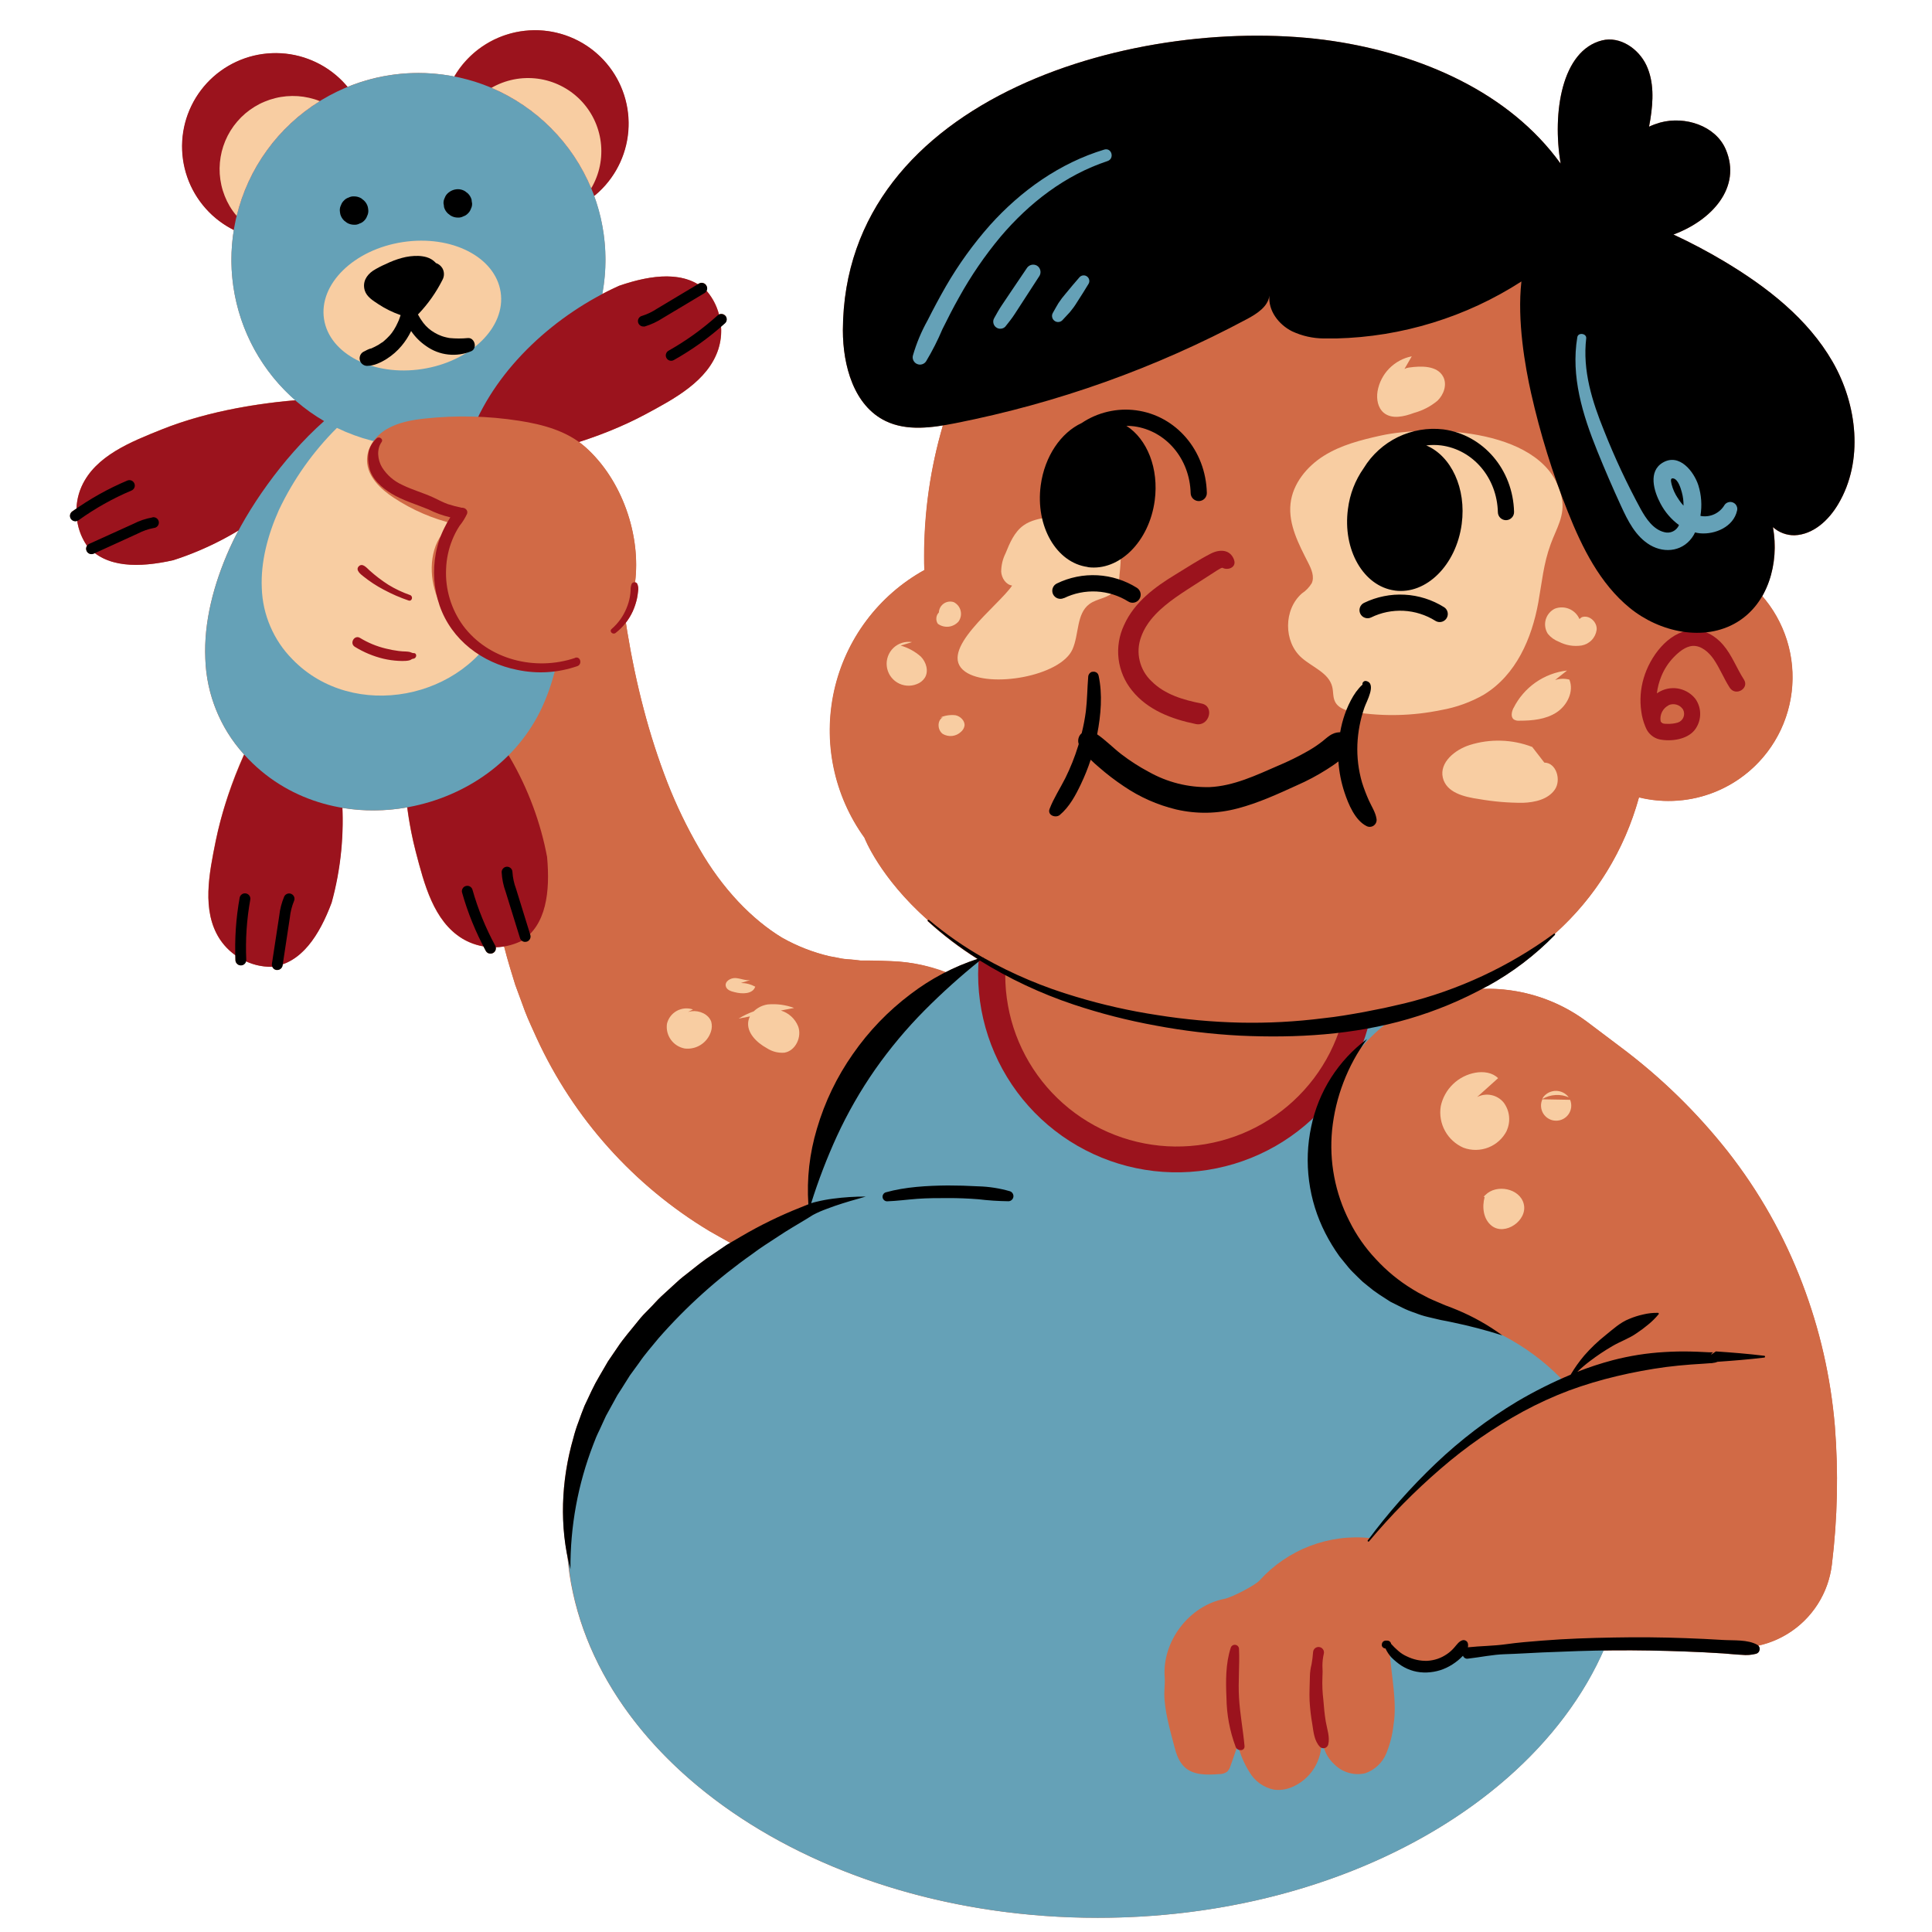 <svg xmlns="http://www.w3.org/2000/svg" xmlns:xlink="http://www.w3.org/1999/xlink" width="500" zoomAndPan="magnify" viewBox="0 0 375 375" height="500" preserveAspectRatio="xMidYMid meet" version="1.0"><defs><clipPath id="e94d225548"><path d="M 174.926 216.734 L 287.426 216.734 L 287.426 329.234 L 174.926 329.234 Z M 174.926 216.734 " clip-rule="nonzero"/></clipPath><clipPath id="6403ca9c58"><path d="M 192.176 216.734 L 270.176 216.734 C 274.754 216.734 279.141 218.551 282.375 221.785 C 285.609 225.02 287.426 229.406 287.426 233.984 L 287.426 311.984 C 287.426 316.559 285.609 320.945 282.375 324.18 C 279.141 327.414 274.754 329.234 270.176 329.234 L 192.176 329.234 C 187.602 329.234 183.215 327.414 179.98 324.18 C 176.746 320.945 174.926 316.559 174.926 311.984 L 174.926 233.984 C 174.926 229.406 176.746 225.02 179.98 221.785 C 183.215 218.551 187.602 216.734 192.176 216.734 Z M 192.176 216.734 " clip-rule="nonzero"/></clipPath><clipPath id="37c72a46ce"><path d="M 13.258 5 L 360 5 L 360 372.246 L 13.258 372.246 Z M 13.258 5 " clip-rule="nonzero"/></clipPath><clipPath id="c395371e1c"><path d="M 110 178 L 317 178 L 317 372.246 L 110 372.246 Z M 110 178 " clip-rule="nonzero"/></clipPath><clipPath id="5cd421945e"><path d="M 13.258 54 L 142 54 L 142 189 L 13.258 189 Z M 13.258 54 " clip-rule="nonzero"/></clipPath></defs><g clip-path="url(#e94d225548)"><g clip-path="url(#6403ca9c58)"><path fill="#65a1b7" d="M 174.926 216.734 L 287.426 216.734 L 287.426 329.234 L 174.926 329.234 Z M 174.926 216.734 " fill-opacity="1" fill-rule="nonzero"/></g></g><g clip-path="url(#37c72a46ce)"><path fill="#d16a46" d="M 356.812 97.82 C 361.738 89.504 360.52 78.57 355.699 70.203 C 350.875 61.836 342.965 55.695 334.66 50.727 C 331.465 48.824 328.188 47.09 324.816 45.523 C 332.238 42.781 338.129 36.387 334.961 28.984 C 332.992 24.398 327.062 22.473 322.234 23.789 C 321.496 24 320.777 24.266 320.078 24.59 C 320.172 24.105 320.262 23.613 320.34 23.121 C 320.891 19.613 321.074 15.867 319.551 12.645 C 318.023 9.422 314.414 6.973 310.949 7.844 C 303.117 9.824 301.27 21.879 302.914 31.762 C 292.895 17.84 275.723 10.512 258.715 7.961 C 221.852 2.496 163.777 18.324 163.602 64.105 C 163.602 70.973 165.73 78.762 171.93 81.738 C 175.336 83.371 179.27 83.203 183.02 82.578 C 180.578 90.871 179.355 99.34 179.352 107.984 C 179.352 108.879 179.352 109.758 179.41 110.637 C 178.309 111.246 177.246 111.91 176.219 112.629 C 175.191 113.352 174.203 114.121 173.258 114.945 C 172.312 115.77 171.41 116.645 170.559 117.562 C 169.703 118.48 168.898 119.445 168.148 120.449 C 167.395 121.453 166.699 122.492 166.055 123.57 C 165.414 124.648 164.832 125.758 164.305 126.898 C 163.781 128.035 163.316 129.199 162.914 130.387 C 162.516 131.578 162.176 132.781 161.902 134.008 C 161.629 135.23 161.418 136.465 161.277 137.711 C 161.133 138.957 161.055 140.207 161.043 141.461 C 161.031 142.715 161.086 143.965 161.207 145.215 C 161.328 146.461 161.516 147.699 161.77 148.93 C 162.02 150.156 162.336 151.371 162.719 152.566 C 163.098 153.758 163.539 154.93 164.043 156.078 C 164.547 157.23 165.113 158.348 165.734 159.438 C 166.355 160.527 167.035 161.578 167.77 162.598 C 167.77 162.598 170.652 170.223 180.078 178.602 C 180 178.672 180 178.746 180.078 178.82 C 183.074 181.547 186.289 183.988 189.719 186.148 C 187.57 186.84 185.496 187.703 183.496 188.742 C 180.094 187.41 176.566 186.676 172.914 186.543 L 170.887 186.469 C 170.043 186.469 169.195 186.426 168.32 186.426 C 167.895 186.426 167.441 186.426 167.016 186.426 L 165.797 186.285 C 164.996 186.184 164.109 186.184 163.324 186.039 C 162.539 185.891 161.754 185.715 160.938 185.582 C 157.727 184.816 154.684 183.625 151.809 182.008 C 145.938 178.469 140.184 172.531 135.664 164.617 C 133.301 160.539 131.262 156.305 129.551 151.914 C 127.742 147.246 126.207 142.488 124.941 137.645 C 123.645 132.723 122.582 127.652 121.742 122.516 C 121.648 121.957 121.574 121.395 121.488 120.836 C 122.016 120.156 122.457 119.422 122.816 118.637 C 123.18 117.828 123.457 116.988 123.645 116.117 C 123.738 115.648 123.809 115.18 123.852 114.703 C 123.938 114.215 123.879 113.742 123.68 113.289 C 123.582 113.137 123.441 113.047 123.262 113.02 C 124.414 103.895 120.746 93.066 113.562 86.734 C 113.18 86.398 112.777 86.09 112.363 85.789 C 116.797 84.398 121.07 82.625 125.184 80.469 C 130.922 77.391 137.449 73.945 139.445 67.746 C 139.906 66.316 140.078 64.852 139.957 63.352 C 140.199 63.141 140.457 62.941 140.691 62.723 C 140.793 62.629 140.875 62.52 140.934 62.395 C 140.992 62.273 141.023 62.141 141.031 62.004 C 141.039 61.867 141.02 61.734 140.973 61.602 C 140.926 61.473 140.855 61.359 140.766 61.254 C 140.609 61.086 140.422 60.98 140.195 60.938 C 139.969 60.891 139.754 60.922 139.547 61.02 C 139.133 59.34 138.355 57.844 137.219 56.535 C 137.184 56.492 137.141 56.465 137.094 56.418 C 137.289 56.078 137.289 55.742 137.094 55.402 C 137.023 55.277 136.93 55.176 136.816 55.09 C 136.703 55.004 136.578 54.945 136.438 54.91 C 136.301 54.875 136.16 54.871 136.02 54.895 C 135.879 54.918 135.75 54.965 135.629 55.043 L 135.43 55.16 C 131.328 52.703 125.664 53.57 120.152 55.469 C 119.051 55.957 117.949 56.508 116.871 57.07 C 116.988 56.473 117.09 55.863 117.18 55.246 C 117.57 52.344 117.609 49.434 117.293 46.52 C 116.977 43.605 116.316 40.773 115.309 38.02 C 115.82 37.602 116.309 37.156 116.773 36.684 C 117.238 36.215 117.676 35.719 118.086 35.199 C 118.496 34.68 118.875 34.141 119.227 33.578 C 119.574 33.016 119.895 32.438 120.184 31.844 C 120.469 31.246 120.723 30.637 120.941 30.016 C 121.164 29.391 121.348 28.758 121.5 28.113 C 121.652 27.469 121.766 26.82 121.848 26.164 C 121.926 25.508 121.969 24.848 121.977 24.188 C 121.984 23.527 121.957 22.867 121.891 22.207 C 121.824 21.551 121.727 20.898 121.59 20.25 C 121.453 19.602 121.281 18.965 121.074 18.336 C 120.867 17.711 120.629 17.094 120.355 16.492 C 120.082 15.891 119.773 15.305 119.438 14.734 C 119.098 14.168 118.73 13.617 118.332 13.09 C 117.934 12.562 117.508 12.059 117.055 11.574 C 116.602 11.094 116.125 10.637 115.621 10.207 C 115.117 9.777 114.59 9.379 114.043 9.004 C 113.496 8.633 112.93 8.293 112.348 7.98 C 111.762 7.672 111.16 7.395 110.547 7.148 C 109.93 6.906 109.305 6.695 108.664 6.52 C 108.027 6.34 107.383 6.199 106.727 6.094 C 106.074 5.988 105.418 5.918 104.754 5.887 C 104.094 5.852 103.434 5.855 102.773 5.895 C 102.109 5.934 101.453 6.008 100.801 6.117 C 100.148 6.227 99.504 6.371 98.867 6.555 C 98.23 6.734 97.605 6.949 96.992 7.199 C 96.379 7.449 95.781 7.73 95.195 8.043 C 94.613 8.359 94.051 8.703 93.508 9.082 C 92.961 9.457 92.438 9.859 91.938 10.293 C 91.438 10.727 90.965 11.188 90.516 11.672 C 90.062 12.156 89.641 12.664 89.246 13.195 C 88.855 13.727 88.488 14.277 88.156 14.852 C 87.422 14.711 86.73 14.586 86.012 14.492 C 82.871 14.066 79.727 14.055 76.582 14.457 C 73.438 14.859 70.395 15.656 67.461 16.859 C 67.031 16.34 66.574 15.852 66.09 15.387 C 65.605 14.918 65.098 14.48 64.562 14.074 C 64.031 13.664 63.477 13.285 62.898 12.938 C 62.324 12.59 61.73 12.277 61.121 11.996 C 60.512 11.711 59.887 11.465 59.25 11.254 C 58.609 11.039 57.965 10.863 57.305 10.723 C 56.648 10.582 55.984 10.48 55.316 10.414 C 54.648 10.348 53.977 10.316 53.305 10.324 C 52.633 10.332 51.961 10.379 51.293 10.461 C 50.625 10.543 49.965 10.66 49.312 10.816 C 48.656 10.973 48.016 11.164 47.383 11.391 C 46.746 11.617 46.129 11.879 45.527 12.172 C 44.922 12.469 44.336 12.797 43.77 13.156 C 43.203 13.52 42.656 13.91 42.133 14.332 C 41.609 14.75 41.109 15.199 40.637 15.676 C 40.164 16.152 39.719 16.656 39.301 17.18 C 38.883 17.707 38.492 18.254 38.137 18.824 C 37.781 19.391 37.457 19.98 37.164 20.586 C 36.875 21.191 36.617 21.809 36.395 22.441 C 36.172 23.078 35.984 23.719 35.832 24.375 C 35.684 25.027 35.57 25.691 35.492 26.355 C 35.414 27.023 35.375 27.691 35.371 28.363 C 35.367 29.035 35.402 29.707 35.477 30.375 C 35.547 31.039 35.656 31.703 35.801 32.359 C 35.945 33.012 36.129 33.66 36.348 34.293 C 36.562 34.93 36.816 35.551 37.102 36.16 C 37.387 36.766 37.707 37.355 38.059 37.926 C 38.414 38.5 38.797 39.051 39.211 39.578 C 39.621 40.109 40.066 40.613 40.535 41.094 C 41.004 41.574 41.5 42.027 42.02 42.453 C 42.539 42.879 43.082 43.273 43.648 43.637 C 44.211 44.004 44.793 44.336 45.395 44.637 C 45.344 44.961 45.285 45.281 45.242 45.605 C 45.043 47.082 44.938 48.562 44.922 50.051 C 44.906 51.543 44.984 53.027 45.152 54.504 C 45.32 55.984 45.582 57.449 45.93 58.895 C 46.281 60.344 46.719 61.766 47.242 63.16 C 47.77 64.551 48.379 65.91 49.07 67.227 C 49.762 68.547 50.535 69.816 51.387 71.043 C 52.234 72.266 53.156 73.434 54.152 74.543 C 55.145 75.652 56.203 76.695 57.328 77.676 C 48.617 78.41 39.328 80.168 31.43 83.332 C 25.375 85.758 18.516 88.465 15.844 94.406 C 15.227 95.77 14.895 97.203 14.844 98.699 C 14.582 98.883 14.301 99.051 14.039 99.242 C 13.852 99.375 13.727 99.551 13.656 99.766 C 13.582 99.98 13.582 100.199 13.652 100.414 C 13.723 100.633 13.852 100.809 14.035 100.941 C 14.219 101.074 14.426 101.141 14.656 101.141 C 14.77 101.141 14.879 101.121 14.984 101.082 C 15.215 102.793 15.82 104.363 16.797 105.785 L 16.906 105.91 C 16.664 106.254 16.645 106.613 16.84 106.984 C 17.035 107.359 17.344 107.543 17.766 107.535 C 17.918 107.535 18.062 107.5 18.199 107.441 L 18.406 107.348 C 22.215 110.242 27.945 110.012 33.625 108.73 C 38.07 107.297 42.289 105.371 46.281 102.957 C 45.629 104.172 45.043 105.352 44.551 106.461 C 41.453 113.391 39.539 120.742 39.848 127.82 C 39.953 131.27 40.648 134.594 41.941 137.793 C 43.234 140.996 45.039 143.875 47.363 146.43 C 44.926 151.805 43.094 157.375 41.867 163.145 C 40.59 169.527 39.098 176.746 42.598 182.199 C 43.418 183.469 44.445 184.531 45.688 185.391 C 45.688 185.715 45.688 186.039 45.688 186.359 C 45.703 186.637 45.812 186.875 46.016 187.066 C 46.219 187.258 46.457 187.355 46.738 187.355 L 46.781 187.355 C 47.012 187.348 47.215 187.27 47.391 187.125 C 47.566 186.977 47.684 186.793 47.734 186.57 C 49.301 187.32 50.949 187.672 52.684 187.633 C 52.738 187.637 52.793 187.637 52.852 187.633 C 52.996 187.996 53.262 188.207 53.645 188.273 L 53.805 188.273 C 54.062 188.27 54.289 188.184 54.488 188.016 C 54.684 187.848 54.801 187.633 54.84 187.379 L 54.84 187.152 C 59.352 185.562 62.297 180.645 64.336 175.191 C 65.984 169.176 66.688 163.051 66.441 156.816 C 70.641 157.504 74.832 157.473 79.02 156.719 C 79.395 159.617 79.949 162.484 80.68 165.316 C 82.328 171.617 84.141 178.762 89.703 182.168 C 90.984 182.949 92.363 183.457 93.844 183.699 C 93.996 183.984 94.129 184.277 94.285 184.562 C 94.484 184.926 94.793 185.105 95.207 185.105 C 95.363 185.109 95.512 185.074 95.656 185.008 C 95.797 184.941 95.918 184.848 96.016 184.727 C 96.113 184.605 96.18 184.469 96.219 184.316 C 96.254 184.164 96.254 184.012 96.219 183.859 C 96.766 183.84 97.305 183.793 97.844 183.715 C 98.465 186.168 99.215 188.645 100 191.145 L 101.914 196.355 C 102.582 198.098 103.426 199.836 104.203 201.586 C 105.984 205.445 108.039 209.152 110.375 212.707 C 112.707 216.262 115.293 219.621 118.133 222.789 C 120.969 225.953 124.027 228.895 127.305 231.602 C 130.582 234.312 134.043 236.766 137.691 238.957 C 139.031 239.734 140.414 240.496 141.785 241.25 L 141.051 241.676 L 138.359 243.465 C 136.539 244.637 134.871 246.012 133.176 247.355 C 132.75 247.691 132.316 248.016 131.914 248.371 L 130.711 249.465 L 128.312 251.664 C 127.527 252.395 126.844 253.223 126.051 254.008 C 125.258 254.793 124.516 255.555 123.852 256.41 C 122.5 258.117 121.039 259.738 119.852 261.539 L 118.008 264.246 L 116.363 267.074 L 115.559 268.496 L 114.824 269.961 L 113.445 272.891 C 113.027 273.902 112.664 274.934 112.293 275.961 C 111.902 276.98 111.57 278.02 111.301 279.074 C 110.203 282.789 109.551 286.582 109.352 290.449 C 109.148 294.32 109.402 298.16 110.113 301.969 C 113.406 341.199 158.207 372.246 213.055 372.246 C 258.992 372.246 297.91 350.469 311.219 320.383 L 313.266 320.336 C 317.914 320.309 322.562 320.383 327.211 320.562 C 329.617 320.652 332.023 320.773 334.43 320.93 C 335.629 321.004 336.84 321.164 338.043 321.203 C 338.996 321.309 339.938 321.238 340.867 320.996 C 341.027 320.945 341.164 320.855 341.277 320.734 C 341.391 320.609 341.469 320.469 341.508 320.305 C 341.551 320.141 341.551 319.98 341.508 319.816 C 341.465 319.656 341.387 319.516 341.27 319.391 C 342.199 319.188 343.105 318.918 343.988 318.574 C 344.875 318.23 345.73 317.82 346.551 317.344 C 347.371 316.871 348.152 316.332 348.891 315.738 C 349.629 315.141 350.316 314.492 350.953 313.789 C 351.59 313.086 352.168 312.336 352.691 311.543 C 353.211 310.75 353.668 309.922 354.059 309.059 C 354.453 308.195 354.773 307.305 355.027 306.391 C 355.281 305.477 355.465 304.551 355.574 303.609 C 356.664 294.688 356.859 285.742 356.152 276.781 C 355.34 267.258 353.234 258.031 349.828 249.098 C 346.297 239.836 341.473 231.301 335.355 223.496 C 329.262 215.777 322.27 208.973 314.383 203.09 L 308.012 198.289 C 305.082 196.113 301.875 194.48 298.391 193.391 C 294.902 192.305 291.336 191.824 287.688 191.949 L 288.684 191.41 C 293.539 188.742 297.898 185.426 301.77 181.465 C 301.836 181.395 301.836 181.328 301.77 181.258 C 305.715 177.727 309.078 173.707 311.859 169.203 C 314.641 164.695 316.727 159.891 318.117 154.785 C 319.348 155.086 320.598 155.289 321.859 155.395 C 323.125 155.5 324.387 155.508 325.652 155.41 C 326.918 155.316 328.168 155.125 329.398 154.832 C 330.633 154.539 331.836 154.152 333.008 153.672 C 334.184 153.191 335.309 152.617 336.391 151.961 C 337.473 151.301 338.496 150.559 339.461 149.738 C 340.426 148.918 341.32 148.023 342.145 147.062 C 342.969 146.098 343.711 145.078 344.375 143.996 C 345.035 142.918 345.609 141.793 346.094 140.621 C 346.574 139.453 346.965 138.25 347.258 137.02 C 347.551 135.789 347.746 134.539 347.844 133.277 C 347.938 132.016 347.934 130.754 347.832 129.492 C 347.727 128.23 347.523 126.984 347.223 125.754 C 346.922 124.523 346.527 123.324 346.035 122.16 C 345.543 120.992 344.965 119.871 344.297 118.793 C 343.629 117.719 342.879 116.703 342.047 115.742 C 343.16 113.695 343.895 111.523 344.254 109.223 C 344.609 106.922 344.57 104.629 344.133 102.34 C 344.707 102.855 345.359 103.25 346.082 103.52 C 346.805 103.793 347.551 103.926 348.324 103.918 C 351.949 103.77 354.965 100.949 356.812 97.82 Z M 356.812 97.82 " fill-opacity="1" fill-rule="nonzero"/></g><path fill="#d16a46" d="M 119.953 107.301 L 120.246 110.914 C 120.371 112.195 120.504 113.48 120.648 114.777 C 120.957 117.355 121.305 119.941 121.734 122.516 C 122.574 127.645 123.637 132.723 124.938 137.645 C 126.203 142.488 127.742 147.246 129.551 151.914 C 131.277 156.316 133.328 160.566 135.707 164.656 C 140.234 172.57 146.02 178.504 151.852 182.043 C 154.73 183.66 157.773 184.852 160.98 185.621 C 161.797 185.75 162.59 185.906 163.367 186.074 C 164.145 186.242 165.039 186.219 165.84 186.324 L 167.059 186.461 C 167.484 186.461 167.938 186.461 168.363 186.461 C 169.238 186.461 170.09 186.461 170.934 186.508 L 172.957 186.578 C 174.02 186.609 175.082 186.688 176.137 186.82 C 177.191 186.953 178.238 187.141 179.273 187.375 C 180.312 187.613 181.332 187.898 182.344 188.234 C 183.352 188.57 184.34 188.957 185.312 189.395 C 186.281 189.828 187.227 190.309 188.148 190.836 C 189.074 191.367 189.969 191.938 190.832 192.555 C 191.699 193.172 192.535 193.828 193.336 194.527 C 194.137 195.227 194.898 195.961 195.629 196.734 C 196.355 197.508 197.043 198.316 197.691 199.16 C 198.34 200 198.945 200.875 199.508 201.773 C 200.07 202.676 200.586 203.605 201.055 204.559 C 201.527 205.508 201.949 206.484 202.32 207.477 C 202.695 208.473 203.02 209.48 203.293 210.508 C 203.566 211.535 203.789 212.57 203.961 213.621 C 204.133 214.668 204.25 215.723 204.32 216.781 C 204.387 217.84 204.398 218.902 204.363 219.965 C 204.324 221.023 204.234 222.082 204.09 223.133 C 203.949 224.188 203.754 225.23 203.508 226.262 C 203.262 227.297 202.965 228.316 202.617 229.32 C 202.273 230.324 201.875 231.309 201.434 232.273 C 200.988 233.238 200.496 234.18 199.961 235.094 C 199.422 236.012 198.844 236.898 198.219 237.758 C 197.594 238.617 196.926 239.445 196.219 240.238 C 195.512 241.031 194.77 241.789 193.984 242.508 C 193.203 243.227 192.391 243.906 191.539 244.547 C 190.691 245.188 189.812 245.785 188.906 246.336 C 187.996 246.891 187.062 247.395 186.105 247.855 C 185.148 248.316 184.168 248.73 183.168 249.094 C 182.172 249.457 181.156 249.773 180.125 250.039 C 179.094 250.301 178.055 250.516 177.004 250.676 C 175.953 250.836 174.895 250.945 173.832 251.004 C 172.77 251.062 171.707 251.066 170.645 251.02 C 167.703 250.895 164.824 250.391 162.008 249.516 C 159.902 248.848 157.828 248.152 155.766 247.441 C 154.73 247.082 153.715 246.746 152.688 246.352 L 149.605 245.023 C 147.566 244.102 145.551 243.273 143.566 242.219 C 141.586 241.164 139.621 240.02 137.695 238.93 C 134.051 236.734 130.59 234.285 127.312 231.574 C 124.035 228.863 120.977 225.926 118.141 222.758 C 115.301 219.59 112.715 216.23 110.383 212.676 C 108.047 209.125 105.992 205.418 104.211 201.559 C 103.434 199.805 102.59 198.07 101.922 196.324 L 100.008 191.117 C 98.922 187.648 97.887 184.211 97.168 180.812 C 94.105 167.199 93.676 154.266 94.395 141.867 C 94.762 135.668 95.449 129.594 96.402 123.613 C 96.867 120.633 97.426 117.664 98.035 114.719 C 98.34 113.254 98.672 111.785 99.008 110.32 L 100.141 105.777 L 100.141 105.703 C 100.281 105.129 100.473 104.57 100.711 104.031 C 100.953 103.488 101.238 102.973 101.57 102.48 C 101.902 101.988 102.277 101.531 102.688 101.105 C 103.102 100.68 103.551 100.297 104.031 99.949 C 104.512 99.602 105.02 99.301 105.555 99.043 C 106.09 98.789 106.645 98.578 107.215 98.422 C 107.785 98.262 108.367 98.156 108.957 98.098 C 109.547 98.043 110.141 98.039 110.73 98.086 C 111.32 98.133 111.902 98.23 112.477 98.383 C 113.051 98.535 113.609 98.734 114.145 98.984 C 114.684 99.23 115.195 99.527 115.684 99.863 C 116.168 100.203 116.621 100.582 117.043 101.004 C 117.461 101.422 117.84 101.875 118.18 102.359 C 118.52 102.848 118.812 103.359 119.059 103.898 C 119.309 104.434 119.508 104.992 119.656 105.562 C 119.809 106.137 119.906 106.719 119.953 107.309 Z M 119.953 107.301 " fill-opacity="1" fill-rule="nonzero"/><g clip-path="url(#c395371e1c)"><path fill="#65a1b7" d="M 286.871 245.406 C 286.98 243.941 287.062 242.387 287.062 240.855 C 287.062 206.289 257.812 178.27 221.75 178.27 C 187.723 178.27 159.785 203.184 156.703 235 C 128.582 248.344 110.004 271.367 110.004 297.543 C 110.004 338.801 156.152 372.246 213.086 372.246 C 270.016 372.246 316.168 338.801 316.168 297.543 C 316.137 277.258 304.977 258.867 286.871 245.406 Z M 286.871 245.406 " fill-opacity="1" fill-rule="nonzero"/></g><path fill="#9b131d" d="M 254.473 199.453 C 253.891 200.914 253.191 202.32 252.371 203.664 C 251.555 205.008 250.629 206.273 249.598 207.461 C 248.566 208.652 247.441 209.746 246.223 210.746 C 245.008 211.742 243.715 212.637 242.348 213.418 C 240.98 214.199 239.559 214.863 238.082 215.406 C 236.602 215.949 235.086 216.363 233.539 216.652 C 231.992 216.941 230.43 217.098 228.852 217.125 C 227.277 217.148 225.711 217.043 224.152 216.805 C 222.598 216.566 221.07 216.203 219.574 215.707 C 218.078 215.215 216.637 214.598 215.242 213.859 C 213.852 213.121 212.531 212.273 211.281 211.316 C 210.035 210.355 208.875 209.301 207.805 208.145 C 206.734 206.992 205.77 205.754 204.906 204.438 C 204.043 203.121 203.297 201.742 202.668 200.301 C 202.039 198.859 201.535 197.375 201.156 195.848 C 200.777 194.32 200.527 192.773 200.41 191.203 C 196.809 189.672 193.336 187.895 189.992 185.867 C 189.902 186.93 189.852 188.008 189.852 189.094 C 189.852 190.262 189.906 191.426 190.012 192.586 C 190.121 193.75 190.281 194.906 190.492 196.055 C 190.703 197.199 190.969 198.336 191.285 199.461 C 191.602 200.586 191.969 201.691 192.383 202.781 C 192.801 203.871 193.266 204.941 193.781 205.992 C 194.297 207.039 194.855 208.062 195.465 209.059 C 196.07 210.055 196.723 211.023 197.418 211.961 C 198.113 212.902 198.852 213.805 199.629 214.676 C 200.406 215.547 201.223 216.383 202.078 217.18 C 202.93 217.977 203.82 218.734 204.742 219.449 C 205.664 220.164 206.617 220.84 207.602 221.469 C 208.586 222.098 209.598 222.684 210.637 223.219 C 211.672 223.758 212.734 224.246 213.816 224.688 C 214.898 225.133 215.996 225.523 217.113 225.863 C 218.234 226.207 219.363 226.496 220.508 226.734 C 221.652 226.973 222.805 227.16 223.965 227.297 C 225.129 227.43 226.293 227.512 227.461 227.539 C 228.629 227.566 229.797 227.543 230.965 227.465 C 232.129 227.387 233.293 227.258 234.445 227.074 C 235.602 226.891 236.742 226.656 237.879 226.367 C 239.012 226.082 240.129 225.746 241.23 225.355 C 242.332 224.969 243.414 224.531 244.477 224.043 C 245.539 223.555 246.578 223.023 247.594 222.441 C 248.605 221.859 249.59 221.234 250.547 220.562 C 251.504 219.891 252.43 219.18 253.32 218.426 C 254.215 217.668 255.07 216.875 255.887 216.043 C 256.707 215.211 257.488 214.344 258.227 213.441 C 258.969 212.535 259.668 211.602 260.32 210.637 C 260.977 209.668 261.586 208.676 262.152 207.652 C 262.715 206.629 263.234 205.586 263.703 204.516 C 264.172 203.445 264.594 202.359 264.961 201.25 C 265.332 200.145 265.652 199.023 265.922 197.887 C 262.133 198.621 258.316 199.141 254.473 199.453 Z M 254.473 199.453 " fill-opacity="1" fill-rule="nonzero"/><path fill="#d16a46" d="M 323.836 107.414 C 323.562 62.883 291.34 26.883 251.625 26.883 C 211.734 26.883 179.402 63.191 179.402 107.984 C 179.402 108.879 179.402 109.758 179.461 110.637 C 178.363 111.246 177.297 111.91 176.27 112.629 C 175.242 113.352 174.254 114.121 173.309 114.945 C 172.363 115.77 171.461 116.645 170.609 117.562 C 169.754 118.48 168.953 119.445 168.199 120.449 C 167.445 121.453 166.75 122.492 166.105 123.57 C 165.465 124.648 164.883 125.758 164.355 126.898 C 163.832 128.035 163.367 129.199 162.969 130.387 C 162.566 131.578 162.227 132.781 161.953 134.008 C 161.68 135.23 161.469 136.465 161.328 137.711 C 161.184 138.957 161.105 140.207 161.094 141.461 C 161.082 142.715 161.137 143.965 161.258 145.215 C 161.379 146.461 161.566 147.699 161.82 148.93 C 162.07 150.156 162.387 151.371 162.77 152.566 C 163.148 153.758 163.59 154.93 164.094 156.078 C 164.602 157.23 165.164 158.348 165.785 159.438 C 166.41 160.527 167.086 161.578 167.82 162.598 C 167.82 162.598 173.508 177.684 195.121 188.719 C 195.121 188.91 195.121 189.094 195.121 189.277 C 195.121 190.266 195.164 191.25 195.25 192.234 C 195.34 193.219 195.473 194.199 195.648 195.172 C 195.82 196.145 196.039 197.109 196.301 198.062 C 196.562 199.016 196.867 199.953 197.211 200.883 C 197.559 201.809 197.941 202.719 198.371 203.609 C 198.797 204.5 199.262 205.371 199.766 206.223 C 200.27 207.074 200.812 207.898 201.391 208.703 C 201.969 209.504 202.582 210.281 203.227 211.027 C 203.875 211.777 204.555 212.492 205.266 213.18 C 205.977 213.867 206.719 214.523 207.488 215.145 C 208.258 215.766 209.055 216.352 209.875 216.902 C 210.699 217.453 211.543 217.965 212.41 218.441 C 213.281 218.918 214.168 219.352 215.074 219.75 C 215.98 220.145 216.902 220.5 217.844 220.816 C 218.781 221.129 219.73 221.402 220.695 221.629 C 221.656 221.859 222.629 222.047 223.609 222.188 C 224.586 222.332 225.57 222.434 226.559 222.488 C 227.547 222.543 228.539 222.555 229.527 222.52 C 230.516 222.488 231.504 222.414 232.484 222.293 C 233.469 222.172 234.441 222.008 235.41 221.801 C 236.379 221.594 237.336 221.344 238.281 221.051 C 239.227 220.758 240.156 220.426 241.074 220.051 C 241.988 219.676 242.887 219.258 243.766 218.805 C 244.645 218.348 245.5 217.855 246.336 217.324 C 247.172 216.793 247.98 216.227 248.766 215.621 C 249.547 215.02 250.305 214.383 251.031 213.711 C 251.758 213.039 252.453 212.336 253.117 211.605 C 253.781 210.871 254.414 210.113 255.012 209.324 C 255.605 208.535 256.168 207.719 256.691 206.883 C 257.215 206.043 257.699 205.184 258.148 204.301 C 258.594 203.418 259 202.52 259.367 201.602 C 259.734 200.684 260.059 199.75 260.344 198.801 C 285.551 195.352 310.242 182.777 318.133 154.754 C 318.957 154.957 319.789 155.117 320.633 155.23 C 321.473 155.348 322.316 155.414 323.164 155.441 C 324.016 155.465 324.863 155.445 325.707 155.383 C 326.555 155.316 327.395 155.211 328.23 155.055 C 329.066 154.902 329.891 154.707 330.703 154.465 C 331.52 154.227 332.316 153.945 333.102 153.617 C 333.887 153.293 334.648 152.93 335.395 152.523 C 336.141 152.117 336.863 151.676 337.562 151.191 C 338.258 150.711 338.93 150.191 339.574 149.641 C 340.219 149.086 340.832 148.504 341.41 147.887 C 341.992 147.266 342.539 146.621 343.055 145.945 C 343.566 145.27 344.043 144.57 344.48 143.844 C 344.922 143.117 345.32 142.371 345.68 141.605 C 346.039 140.836 346.355 140.051 346.633 139.25 C 346.91 138.449 347.145 137.637 347.332 136.809 C 347.523 135.984 347.668 135.148 347.773 134.309 C 347.875 133.465 347.93 132.621 347.941 131.773 C 347.957 130.926 347.922 130.082 347.844 129.234 C 347.77 128.391 347.645 127.555 347.48 126.723 C 347.312 125.891 347.105 125.07 346.852 124.262 C 346.598 123.453 346.305 122.66 345.965 121.883 C 345.629 121.105 345.25 120.344 344.836 119.609 C 344.418 118.871 343.961 118.156 343.469 117.465 C 342.977 116.777 342.445 116.113 341.883 115.48 C 341.32 114.844 340.723 114.242 340.098 113.672 C 339.469 113.102 338.812 112.562 338.129 112.062 C 337.445 111.559 336.738 111.094 336.004 110.668 C 335.27 110.242 334.516 109.855 333.742 109.508 C 332.969 109.16 332.176 108.855 331.371 108.59 C 330.562 108.328 329.746 108.105 328.914 107.93 C 328.086 107.75 327.25 107.617 326.402 107.531 C 325.559 107.441 324.715 107.398 323.863 107.398 Z M 323.836 107.414 " fill-opacity="1" fill-rule="nonzero"/><path fill="#d16a46" d="M 355.574 303.609 C 355.496 304.293 355.379 304.973 355.223 305.648 C 355.07 306.32 354.875 306.984 354.648 307.633 C 354.418 308.285 354.152 308.922 353.848 309.543 C 353.547 310.164 353.211 310.766 352.84 311.352 C 352.469 311.934 352.07 312.496 351.633 313.031 C 351.199 313.57 350.738 314.082 350.246 314.566 C 349.754 315.055 349.238 315.512 348.695 315.938 C 348.148 316.363 347.586 316.762 346.996 317.125 C 346.406 317.488 345.801 317.816 345.176 318.109 C 344.551 318.406 343.91 318.664 343.254 318.887 C 342.602 319.109 341.934 319.293 341.258 319.441 C 340.582 319.59 339.902 319.699 339.215 319.77 C 338.527 319.84 337.836 319.871 337.145 319.863 C 336.453 319.855 335.762 319.809 335.078 319.723 C 334.391 319.637 333.711 319.516 333.039 319.352 C 332.367 319.191 331.707 318.992 331.055 318.754 C 316.137 319.121 291.641 319.797 282.109 320.402 C 279.98 322.602 276.605 323.664 273.801 322.5 C 272.43 321.934 271.219 320.871 269.742 320.734 C 270.059 325.297 271.211 330.324 270.477 334.84 C 270.266 336.758 269.789 338.609 269.055 340.395 C 268.676 341.289 268.129 342.066 267.414 342.73 C 266.703 343.391 265.887 343.879 264.965 344.195 C 263.898 344.434 262.84 344.402 261.789 344.102 C 260.738 343.801 259.824 343.27 259.043 342.504 C 257.465 341.039 257.16 339.887 256.477 337.859 C 256.52 338.824 256.414 339.777 256.16 340.711 C 255.906 341.645 255.516 342.52 254.992 343.336 C 254.465 344.148 253.828 344.863 253.078 345.48 C 252.332 346.098 251.504 346.582 250.605 346.945 C 249.527 347.371 248.41 347.512 247.258 347.367 C 246.246 347.156 245.324 346.75 244.488 346.141 C 243.652 345.531 242.977 344.777 242.469 343.879 C 241.461 342.262 240.73 340.531 240.266 338.684 C 239.805 340.012 239.332 341.34 238.871 342.672 C 238.746 343.133 238.52 343.539 238.188 343.887 C 237.695 344.223 237.152 344.379 236.559 344.355 C 234.301 344.52 231.789 344.59 230.074 343.125 C 228.805 342.035 228.266 340.336 227.871 338.73 C 227.062 335.68 225.992 331.887 225.992 328.742 C 225.992 328.008 226.141 326.426 226.074 325.664 C 225.48 318.672 230.777 311.668 237.668 310.336 C 239.137 310.055 243.684 307.668 244.469 306.773 C 245.816 305.285 247.316 303.977 248.973 302.844 C 250.629 301.711 252.391 300.785 254.266 300.07 C 256.141 299.355 258.074 298.867 260.066 298.609 C 262.055 298.352 264.051 298.332 266.047 298.547 C 279.348 281.926 292.727 273.207 304 268.625 C 300.91 265.246 297.375 262.414 293.402 260.133 C 289.25 257.785 284.867 255.992 280.258 254.746 C 279.125 254.438 278.016 254.062 276.922 253.629 C 275.832 253.195 274.766 252.703 273.73 252.152 C 272.691 251.602 271.688 250.996 270.719 250.336 C 269.746 249.676 268.816 248.961 267.922 248.199 C 267.031 247.434 266.184 246.625 265.379 245.77 C 264.578 244.91 263.824 244.016 263.121 243.074 C 262.414 242.137 261.766 241.16 261.168 240.148 C 260.574 239.141 260.035 238.098 259.551 237.027 C 259.07 235.957 258.648 234.867 258.285 233.75 C 257.926 232.633 257.625 231.5 257.387 230.352 C 257.152 229.203 256.98 228.043 256.871 226.875 C 256.762 225.707 256.715 224.535 256.734 223.363 C 256.758 222.191 256.84 221.023 256.988 219.859 C 257.137 218.695 257.352 217.543 257.625 216.402 C 257.902 215.262 258.238 214.141 258.637 213.035 C 259.035 211.934 259.496 210.855 260.012 209.801 C 260.531 208.75 261.105 207.727 261.734 206.738 C 262.367 205.746 263.051 204.793 263.785 203.879 C 264.52 202.965 265.305 202.094 266.137 201.262 C 266.969 200.434 267.84 199.652 268.758 198.922 C 269.676 198.188 270.633 197.508 271.625 196.879 C 272.617 196.254 273.641 195.68 274.695 195.164 C 275.75 194.648 276.832 194.195 277.938 193.797 C 279.043 193.402 280.168 193.066 281.312 192.793 C 282.453 192.52 283.609 192.309 284.773 192.164 C 285.938 192.016 287.109 191.934 288.285 191.918 C 289.457 191.898 290.633 191.945 291.801 192.055 C 292.969 192.168 294.129 192.344 295.281 192.582 C 296.43 192.82 297.566 193.121 298.684 193.48 C 299.801 193.844 300.895 194.27 301.965 194.75 C 303.035 195.234 304.078 195.773 305.086 196.371 C 306.098 196.969 307.074 197.621 308.012 198.324 L 314.383 203.125 C 322.266 209 329.258 215.789 335.355 223.496 C 341.465 231.301 346.281 239.836 349.805 249.098 C 353.211 258.031 355.32 267.258 356.133 276.781 C 356.844 285.742 356.66 294.684 355.574 303.609 Z M 355.574 303.609 " fill-opacity="1" fill-rule="nonzero"/><path fill="#f8cda2" d="M 267.375 75.984 C 267.516 75.145 267.777 74.348 268.164 73.59 C 268.547 72.832 269.039 72.148 269.633 71.539 C 270.227 70.93 270.898 70.422 271.645 70.016 C 272.395 69.609 273.188 69.324 274.023 69.164 L 272.605 71.617 C 272.855 71.48 273.121 71.391 273.406 71.352 C 275.863 70.988 278.996 70.934 280.137 73.148 C 280.914 74.664 280.238 76.602 279.012 77.781 C 277.684 78.883 276.188 79.664 274.52 80.125 C 272.562 80.855 270.184 81.441 268.59 80.125 C 267.426 79.141 267.145 77.473 267.375 75.984 Z M 299.758 148.023 L 297.402 144.98 C 295.457 144.234 293.441 143.828 291.355 143.766 C 289.273 143.703 287.238 143.988 285.25 144.613 C 282.379 145.531 279.379 148 280.047 150.922 C 280.715 153.848 284.18 154.684 287.047 155.094 C 289.883 155.594 292.738 155.836 295.617 155.824 C 297.922 155.738 300.453 155.168 301.777 153.281 C 303.098 151.398 302.062 148.023 299.758 148.023 Z M 203.625 100.348 C 201.895 100.641 200.09 100.957 198.656 101.984 C 196.895 103.25 196 105.367 195.188 107.375 C 194.625 108.504 194.34 109.695 194.328 110.953 C 194.406 112.191 195.223 113.473 196.449 113.656 C 193.859 117.574 181.668 126.383 187.363 130.383 C 192 133.645 205.82 131.301 208.168 126.039 C 209.465 123.109 208.902 119.129 211.453 117.246 C 212.922 116.152 215.125 116.133 216.305 114.711 C 216.945 113.754 217.277 112.703 217.297 111.551 C 217.625 108.586 217.883 105.293 216.121 102.875 C 213.473 99.242 208.07 99.602 203.609 100.34 Z M 174.82 125.305 L 177.023 124.633 C 176.699 124.582 176.375 124.566 176.047 124.59 C 175.723 124.613 175.402 124.676 175.09 124.773 C 174.777 124.871 174.48 125.004 174.195 125.168 C 173.914 125.332 173.656 125.531 173.418 125.754 C 173.18 125.98 172.973 126.23 172.793 126.504 C 172.613 126.777 172.469 127.066 172.355 127.375 C 172.242 127.68 172.168 127.996 172.125 128.32 C 172.086 128.648 172.086 128.973 172.121 129.297 C 172.156 129.621 172.227 129.938 172.336 130.246 C 172.445 130.555 172.586 130.848 172.762 131.125 C 172.938 131.398 173.145 131.652 173.379 131.879 C 173.609 132.109 173.867 132.309 174.148 132.477 C 174.43 132.648 174.723 132.781 175.035 132.883 C 175.348 132.984 175.664 133.051 175.992 133.078 C 176.316 133.105 176.645 133.098 176.969 133.051 C 177.293 133.004 177.605 132.922 177.91 132.801 C 178.59 132.559 179.125 132.137 179.52 131.535 C 180.297 130.254 179.781 128.516 178.734 127.445 C 177.59 126.441 176.285 125.727 174.82 125.305 Z M 186.059 120.625 C 186.164 120.473 186.254 120.316 186.324 120.145 C 186.398 119.977 186.449 119.801 186.484 119.621 C 186.52 119.441 186.535 119.258 186.527 119.074 C 186.523 118.891 186.5 118.711 186.453 118.531 C 186.41 118.352 186.344 118.184 186.266 118.016 C 186.184 117.852 186.082 117.699 185.969 117.555 C 185.852 117.414 185.723 117.281 185.578 117.168 C 185.438 117.051 185.281 116.953 185.117 116.871 C 184.957 116.82 184.789 116.785 184.621 116.77 C 184.449 116.758 184.281 116.762 184.113 116.785 C 183.945 116.812 183.781 116.855 183.621 116.918 C 183.465 116.98 183.312 117.062 183.176 117.16 C 183.035 117.254 182.906 117.367 182.793 117.496 C 182.68 117.621 182.582 117.758 182.5 117.91 C 182.418 118.059 182.355 118.215 182.312 118.379 C 182.266 118.543 182.238 118.711 182.234 118.879 C 181.945 119.176 181.785 119.531 181.746 119.945 C 181.711 120.355 181.805 120.734 182.035 121.078 C 182.34 121.301 182.672 121.457 183.031 121.555 C 183.395 121.648 183.762 121.676 184.137 121.637 C 184.508 121.594 184.859 121.484 185.191 121.309 C 185.523 121.137 185.812 120.906 186.059 120.625 Z M 185.434 138.824 C 184.414 138.715 183.438 138.867 182.496 139.273 L 182.988 139.23 C 181.867 139.852 181.941 141.699 182.988 142.453 C 183.266 142.617 183.559 142.73 183.871 142.797 C 184.184 142.867 184.5 142.883 184.816 142.848 C 185.137 142.809 185.438 142.727 185.73 142.59 C 186.02 142.453 186.281 142.277 186.512 142.059 C 186.871 141.758 187.102 141.379 187.203 140.922 C 187.363 139.961 186.438 139.016 185.449 138.824 Z M 288.082 134.789 C 294.297 130.969 297.312 123.898 298.574 117.004 C 299.309 112.922 299.574 109.48 300.992 105.602 C 302.105 102.547 303.824 100.055 303.133 96.613 C 300.426 83.145 277.809 82.383 267.977 84.551 C 264.145 85.398 260.27 86.391 256.969 88.465 C 253.664 90.535 250.906 93.887 250.488 97.777 C 250.055 101.812 252.094 105.645 253.93 109.258 C 254.562 110.488 255.176 111.949 254.605 113.207 C 254.109 114.008 253.473 114.672 252.688 115.195 C 249.145 118.293 249.117 124.543 252.625 127.652 C 254.715 129.512 257.914 130.582 258.582 133.301 C 258.824 134.246 258.691 135.285 259.117 136.164 C 259.777 137.543 261.488 138.004 263 138.23 C 268.59 139.098 274.16 138.965 279.703 137.828 C 282.68 137.305 285.477 136.289 288.098 134.789 Z M 307.023 119.797 L 306.566 120.148 C 306.375 119.703 306.109 119.312 305.762 118.973 C 305.418 118.633 305.023 118.371 304.578 118.184 C 304.133 118 303.668 117.902 303.184 117.895 C 302.699 117.891 302.234 117.973 301.781 118.148 C 301.57 118.254 301.371 118.379 301.184 118.527 C 300.996 118.676 300.828 118.844 300.676 119.027 C 300.523 119.211 300.391 119.406 300.281 119.617 C 300.172 119.828 300.086 120.051 300.02 120.277 C 299.957 120.508 299.918 120.742 299.902 120.98 C 299.887 121.215 299.898 121.453 299.934 121.688 C 299.969 121.926 300.027 122.152 300.109 122.375 C 300.191 122.598 300.297 122.812 300.426 123.012 C 301.004 123.715 301.719 124.23 302.566 124.559 C 303.957 125.27 305.426 125.516 306.973 125.293 C 307.344 125.227 307.699 125.105 308.035 124.93 C 308.367 124.75 308.668 124.527 308.93 124.254 C 309.195 123.984 309.41 123.676 309.578 123.336 C 309.742 122.996 309.852 122.641 309.906 122.266 C 310.074 120.762 308.469 119.277 307.039 119.797 Z M 293.762 137.426 C 293.402 138.16 293.184 139.191 293.852 139.66 C 294.188 139.848 294.547 139.926 294.93 139.887 C 297.41 139.887 300.016 139.645 302.098 138.297 C 304.184 136.949 305.547 134.215 304.617 131.914 C 303.684 131.672 302.758 131.699 301.84 131.996 L 304.16 130.148 C 303.059 130.277 301.992 130.535 300.957 130.93 C 299.922 131.324 298.949 131.836 298.043 132.473 C 297.137 133.109 296.324 133.844 295.602 134.684 C 294.879 135.523 294.27 136.438 293.777 137.426 Z M 292.434 219.496 C 292.637 219.059 292.777 218.602 292.859 218.125 C 292.941 217.648 292.957 217.172 292.906 216.691 C 292.859 216.211 292.746 215.746 292.574 215.293 C 292.398 214.844 292.172 214.426 291.883 214.035 C 291.582 213.66 291.227 213.344 290.816 213.09 C 290.402 212.84 289.961 212.66 289.488 212.562 C 289.02 212.461 288.543 212.441 288.062 212.508 C 287.586 212.57 287.133 212.715 286.703 212.938 L 290.777 209.273 C 289.684 208.16 287.93 207.938 286.371 208.211 C 285.551 208.359 284.77 208.621 284.031 209 C 283.289 209.379 282.617 209.859 282.02 210.438 C 281.422 211.016 280.918 211.668 280.516 212.398 C 280.113 213.125 279.824 213.895 279.652 214.711 C 279.516 215.531 279.52 216.352 279.66 217.172 C 279.801 217.988 280.07 218.766 280.469 219.492 C 280.867 220.223 281.375 220.871 281.988 221.43 C 282.602 221.992 283.289 222.438 284.055 222.77 C 284.441 222.914 284.84 223.023 285.246 223.094 C 285.652 223.164 286.062 223.199 286.477 223.195 C 286.891 223.191 287.297 223.148 287.703 223.07 C 288.109 222.992 288.504 222.879 288.891 222.727 C 289.273 222.574 289.641 222.391 289.992 222.172 C 290.344 221.953 290.672 221.707 290.977 221.43 C 291.281 221.152 291.559 220.848 291.809 220.52 C 292.059 220.191 292.277 219.84 292.465 219.473 Z M 299.301 213.375 L 299.375 213.375 L 299.375 213.316 Z M 299.375 213.375 C 299.273 213.598 299.203 213.828 299.156 214.066 C 299.113 214.309 299.102 214.547 299.117 214.789 C 299.133 215.035 299.176 215.27 299.254 215.504 C 299.328 215.734 299.43 215.953 299.559 216.16 C 299.691 216.363 299.844 216.551 300.02 216.719 C 300.195 216.887 300.391 217.031 300.602 217.148 C 300.816 217.27 301.039 217.363 301.273 217.426 C 301.508 217.488 301.75 217.523 301.992 217.527 C 302.234 217.531 302.477 217.508 302.715 217.449 C 302.953 217.395 303.18 217.312 303.395 217.199 C 303.609 217.086 303.809 216.949 303.992 216.789 C 304.176 216.629 304.336 216.445 304.473 216.246 C 304.609 216.043 304.719 215.828 304.801 215.602 C 304.887 215.371 304.941 215.137 304.965 214.895 C 304.988 214.652 304.984 214.41 304.949 214.172 C 304.914 213.93 304.848 213.695 304.754 213.473 Z M 304.512 213.023 C 304.371 212.828 304.207 212.648 304.023 212.488 C 303.84 212.332 303.641 212.195 303.426 212.082 C 303.211 211.973 302.984 211.887 302.746 211.828 C 302.512 211.77 302.273 211.738 302.027 211.738 C 301.785 211.734 301.547 211.762 301.309 211.816 C 301.07 211.871 300.844 211.953 300.625 212.059 C 300.41 212.168 300.207 212.301 300.02 212.453 C 299.832 212.609 299.668 212.785 299.523 212.98 C 299.469 213.09 299.418 213.203 299.375 213.316 C 300.164 212.855 301.012 212.594 301.926 212.543 C 302.84 212.488 303.711 212.645 304.551 213.012 Z M 288.266 231.973 C 288.164 232.082 288.059 232.195 287.965 232.316 L 288.176 232.316 C 287.621 234.305 287.922 236.656 289.527 237.918 C 292.117 239.953 296.566 236.875 295.758 233.688 C 295.008 230.641 290.43 229.762 288.301 231.961 Z M 151.566 196.141 L 154.141 195.645 C 152.48 195.031 150.77 194.805 149.004 194.961 C 147.961 195.125 147.059 195.57 146.297 196.305 C 145.27 196.672 144.293 197.141 143.363 197.711 L 145.562 197.285 C 145.414 197.566 145.312 197.859 145.254 198.172 C 144.852 200.406 146.848 202.355 148.844 203.449 C 149.871 204.113 150.996 204.406 152.219 204.328 C 154.422 203.996 155.691 201.25 154.914 199.199 C 154.613 198.465 154.172 197.828 153.586 197.293 C 153 196.758 152.324 196.375 151.566 196.141 Z M 134.277 196.273 C 134.031 196.305 133.785 196.355 133.543 196.422 L 134.512 195.938 C 134.254 195.848 133.992 195.789 133.723 195.754 C 133.453 195.723 133.184 195.719 132.91 195.738 C 132.641 195.762 132.375 195.816 132.117 195.895 C 131.855 195.973 131.605 196.078 131.367 196.207 C 131.129 196.34 130.91 196.492 130.703 196.668 C 130.496 196.848 130.312 197.043 130.148 197.258 C 129.98 197.473 129.84 197.707 129.727 197.949 C 129.609 198.195 129.52 198.449 129.457 198.715 C 129.379 199.258 129.406 199.797 129.535 200.332 C 129.668 200.867 129.895 201.355 130.215 201.805 C 130.535 202.25 130.926 202.621 131.391 202.918 C 131.855 203.211 132.355 203.41 132.898 203.512 C 133.445 203.578 133.988 203.551 134.523 203.426 C 135.059 203.305 135.559 203.094 136.023 202.797 C 136.488 202.5 136.887 202.133 137.223 201.699 C 137.562 201.262 137.812 200.785 137.984 200.262 C 138.203 199.617 138.227 198.969 138.051 198.312 C 137.52 196.844 135.766 196.098 134.242 196.273 Z M 146.621 191.527 C 145.742 191.051 144.809 190.805 143.809 190.793 L 145.586 190.25 C 144.641 190.352 143.723 189.898 142.77 189.84 C 141.812 189.781 140.656 190.484 140.875 191.41 C 141.043 192.141 141.871 192.414 142.578 192.574 C 144.039 192.961 146.094 192.984 146.582 191.527 Z M 146.621 191.527 " fill-opacity="1" fill-rule="nonzero"/><path fill="#000000" d="M 195.75 233.16 C 193.785 233.137 191.832 233.008 189.879 232.773 C 187.922 232.617 185.953 232.539 183.965 232.547 C 181.992 232.547 180.023 232.547 178.051 232.691 C 176.078 232.84 174.141 233.102 172.18 233.176 C 171.961 233.172 171.766 233.094 171.602 232.949 C 171.438 232.801 171.34 232.617 171.312 232.402 C 171.281 232.184 171.328 231.98 171.449 231.797 C 171.566 231.609 171.734 231.488 171.945 231.426 C 175.738 230.367 180.016 230.133 183.965 230.098 C 185.922 230.098 187.895 230.152 189.879 230.266 C 191.969 230.32 194.016 230.641 196.023 231.219 C 196.25 231.293 196.43 231.434 196.555 231.641 C 196.684 231.844 196.73 232.066 196.699 232.305 C 196.664 232.543 196.559 232.742 196.379 232.902 C 196.203 233.066 195.992 233.152 195.75 233.16 Z M 267.668 251.238 L 269.867 252.66 L 272.223 253.84 C 273.012 254.227 273.824 254.559 274.66 254.828 C 275.469 255.156 276.297 255.422 277.148 255.621 L 279.672 256.215 C 280.465 256.352 281.258 256.52 282.059 256.691 C 285.281 257.363 288.461 258.199 291.598 259.195 C 288.883 257.211 285.969 255.566 282.863 254.273 C 282.086 253.941 281.293 253.641 280.5 253.348 L 278.301 252.41 C 277.578 252.109 276.879 251.766 276.203 251.379 C 275.504 251.039 274.828 250.66 274.176 250.242 C 271.539 248.637 269.176 246.699 267.086 244.43 C 264.988 242.211 263.262 239.734 261.906 237 C 260.516 234.273 259.539 231.406 258.969 228.402 C 258.398 225.395 258.266 222.371 258.559 219.328 C 258.887 216.137 259.625 213.043 260.777 210.047 C 261.926 207.051 263.449 204.258 265.34 201.668 C 263.957 202.695 262.68 203.844 261.508 205.105 C 260.336 206.367 259.285 207.723 258.359 209.176 C 257.434 210.629 256.648 212.156 256 213.75 C 255.355 215.348 254.855 216.988 254.508 218.676 C 253.766 222.172 253.625 225.695 254.094 229.242 C 254.562 232.785 255.613 236.152 257.238 239.34 C 258.051 240.926 258.973 242.441 260.012 243.887 L 261.699 245.961 C 262.258 246.652 262.926 247.246 263.551 247.883 C 263.867 248.184 264.176 248.504 264.504 248.797 L 265.539 249.641 C 266.219 250.219 266.93 250.75 267.676 251.238 Z M 342.414 263.152 C 339.297 262.766 336.172 262.523 333.051 262.309 L 332.121 262.949 C 332.176 262.789 332.27 262.66 332.406 262.559 C 332.438 262.531 332.477 262.504 332.516 262.484 C 332.617 262.441 332.516 262.484 332.559 262.484 L 332.375 262.484 C 332.223 262.484 332.023 262.484 331.828 262.484 L 330.617 262.426 C 329.785 262.375 328.949 262.355 328.113 262.332 C 326.434 262.289 324.738 262.332 323.059 262.434 C 319.664 262.629 316.328 263.156 313.039 264.012 C 310.703 264.629 308.414 265.383 306.164 266.266 C 306.934 265.527 307.746 264.832 308.602 264.188 C 310.008 263.117 311.473 262.141 313.004 261.254 C 314.531 260.355 316.246 259.789 317.684 258.762 C 318.449 258.258 319.184 257.711 319.887 257.121 C 320.633 256.52 321.316 255.848 321.926 255.105 C 321.98 255.055 321.992 254.992 321.961 254.922 C 321.93 254.852 321.879 254.82 321.801 254.82 C 320.824 254.805 319.859 254.91 318.91 255.145 C 317.988 255.348 317.094 255.633 316.227 256 C 314.473 256.691 313.062 258.016 311.602 259.188 C 310.129 260.359 308.773 261.656 307.535 263.07 C 306.535 264.246 305.645 265.496 304.859 266.824 C 301.305 268.312 297.867 270.035 294.547 271.988 C 288.793 275.438 283.492 279.477 278.637 284.102 C 273.832 288.684 269.449 293.637 265.496 298.969 C 265.43 299.055 265.441 299.125 265.523 299.191 C 265.605 299.254 265.68 299.242 265.746 299.16 C 269.98 294.105 274.598 289.422 279.59 285.113 C 284.551 280.812 289.91 277.09 295.676 273.945 C 298.543 272.398 301.496 271.047 304.543 269.895 C 307.582 268.781 310.68 267.852 313.832 267.109 C 316.984 266.359 320.164 265.766 323.371 265.336 C 324.98 265.137 326.586 264.969 328.207 264.852 L 330.668 264.691 L 331.93 264.598 C 332.148 264.598 332.363 264.598 332.617 264.523 C 332.734 264.523 332.883 264.48 333.043 264.441 C 333.164 264.41 333.277 264.367 333.391 264.316 L 333.461 264.316 C 336.457 264.105 339.449 263.871 342.453 263.504 C 342.535 263.492 342.582 263.449 342.59 263.363 C 342.609 263.309 342.602 263.258 342.566 263.215 C 342.527 263.168 342.48 263.148 342.422 263.152 Z M 341.086 319.254 C 339.23 318.203 336.508 318.445 334.426 318.316 C 332.016 318.168 329.609 318.051 327.203 317.965 C 322.555 317.793 317.906 317.75 313.262 317.84 C 308.613 317.918 303.957 318.074 299.316 318.445 C 296.992 318.629 294.664 318.812 292.359 319.137 C 289.867 319.488 287.398 319.473 284.91 319.742 C 284.973 319.484 284.973 319.227 284.91 318.969 C 284.848 318.742 284.715 318.57 284.508 318.457 C 284.305 318.34 284.09 318.312 283.863 318.375 C 283.203 318.555 282.77 319.223 282.328 319.723 C 281.902 320.234 281.414 320.68 280.859 321.055 C 279.703 321.852 278.426 322.285 277.023 322.367 C 275.652 322.402 274.348 322.121 273.113 321.523 C 272.484 321.25 271.914 320.887 271.402 320.434 C 270.902 320.008 270.434 319.547 270 319.055 L 270 318.996 C 269.965 318.871 269.902 318.758 269.809 318.668 L 269.656 318.543 C 269.539 318.477 269.41 318.441 269.273 318.438 L 268.98 318.438 C 268.875 318.43 268.773 318.453 268.68 318.504 C 268.586 318.535 268.504 318.586 268.438 318.66 C 268.363 318.73 268.309 318.812 268.277 318.91 C 268.234 319.004 268.211 319.105 268.211 319.207 L 268.211 319.406 C 268.246 319.539 268.312 319.652 268.406 319.75 L 268.562 319.867 C 268.672 319.93 268.793 319.965 268.922 319.965 C 269.215 320.613 269.605 321.199 270.09 321.723 C 270.668 322.297 271.293 322.812 271.969 323.27 C 273.5 324.246 275.176 324.699 276.992 324.625 C 278.766 324.551 280.398 324.035 281.891 323.078 C 282.652 322.598 283.344 322.031 283.965 321.379 C 284.035 321.578 284.164 321.73 284.348 321.836 C 284.527 321.945 284.727 321.98 284.934 321.941 C 287.355 321.672 289.684 321.152 292.125 321.078 C 294.57 321.004 296.934 320.844 299.34 320.738 C 303.984 320.543 308.621 320.367 313.281 320.328 C 317.941 320.293 322.578 320.383 327.227 320.559 C 329.633 320.645 332.039 320.766 334.445 320.922 C 335.641 320.996 336.852 321.156 338.055 321.195 C 339.012 321.301 339.953 321.23 340.883 320.988 C 341.27 320.859 341.488 320.594 341.539 320.188 C 341.59 319.781 341.441 319.473 341.094 319.254 Z M 264.77 117.012 C 264.578 117.102 264.418 117.223 264.277 117.379 C 264.137 117.535 264.031 117.711 263.965 117.906 C 263.895 118.102 263.863 118.305 263.875 118.512 C 263.887 118.723 263.938 118.918 264.027 119.105 C 264.117 119.297 264.238 119.457 264.395 119.598 C 264.551 119.738 264.727 119.84 264.922 119.91 C 265.121 119.98 265.324 120.008 265.531 120 C 265.738 119.988 265.938 119.938 266.125 119.848 C 267.109 119.367 268.133 119.016 269.203 118.797 C 270.277 118.582 271.355 118.5 272.449 118.555 C 273.539 118.613 274.605 118.805 275.648 119.137 C 276.691 119.465 277.676 119.918 278.602 120.5 C 278.855 120.66 279.137 120.738 279.438 120.742 C 279.789 120.742 280.102 120.637 280.383 120.43 C 280.664 120.219 280.855 119.945 280.953 119.613 C 281.051 119.277 281.035 118.945 280.914 118.617 C 280.789 118.289 280.578 118.035 280.281 117.848 C 279.133 117.129 277.91 116.562 276.617 116.152 C 275.324 115.742 274 115.5 272.645 115.43 C 271.289 115.355 269.949 115.449 268.617 115.719 C 267.289 115.984 266.012 116.414 264.789 117.004 Z M 222.941 149.801 C 221.09 148.812 219.336 147.684 217.672 146.41 C 216.094 145.199 214.617 143.66 212.961 142.535 C 213.691 138.781 214.023 134.781 213.238 131.133 C 213.141 130.742 212.895 130.496 212.504 130.398 C 212.348 130.367 212.191 130.367 212.035 130.398 L 211.953 130.398 C 211.734 130.469 211.559 130.598 211.426 130.781 C 211.289 130.969 211.223 131.176 211.219 131.402 C 211.035 133.602 211.035 135.836 210.766 138.051 C 210.578 139.484 210.309 140.902 209.957 142.305 C 209.656 142.566 209.449 142.887 209.344 143.273 C 209.238 143.656 209.25 144.039 209.379 144.418 C 209.336 144.547 209.305 144.68 209.262 144.812 C 208.602 146.945 207.777 149.012 206.789 151.012 C 205.773 153.027 204.527 154.918 203.719 157.02 C 203.258 158.238 204.902 158.852 205.711 158.18 C 207.559 156.625 208.754 154.402 209.781 152.25 C 210.523 150.695 211.168 149.102 211.703 147.465 C 212.242 147.992 212.789 148.484 213.32 148.93 C 214.836 150.254 216.43 151.477 218.105 152.594 C 221.227 154.719 224.625 156.227 228.297 157.117 C 232.293 158.031 236.273 157.965 240.234 156.91 C 244.215 155.875 248.031 154.117 251.758 152.418 C 253.75 151.547 255.664 150.527 257.504 149.363 C 258.238 148.895 259.035 148.379 259.785 147.793 C 259.926 149.867 260.324 151.887 260.98 153.855 C 261.715 156.055 263 159.219 265.246 160.34 C 265.477 160.461 265.719 160.508 265.977 160.484 C 266.234 160.465 266.469 160.375 266.672 160.219 C 266.879 160.059 267.027 159.859 267.117 159.617 C 267.207 159.375 267.223 159.125 267.168 158.875 C 266.984 157.672 266.207 156.492 265.699 155.371 C 265.195 154.242 264.754 153.09 264.379 151.914 C 263.672 149.488 263.371 147.012 263.469 144.488 C 263.574 142.031 264.031 139.641 264.84 137.316 C 265.203 136.23 267.262 132.672 265.188 132.188 C 265.027 132.152 264.875 132.176 264.734 132.262 C 264.594 132.344 264.5 132.465 264.453 132.617 L 264.453 132.742 C 264.445 132.793 264.445 132.84 264.453 132.891 C 264.211 133.098 263.988 133.328 263.785 133.57 C 263.371 134.043 263 134.551 262.676 135.09 C 262.004 136.215 261.453 137.395 261.027 138.637 C 260.629 139.773 260.328 140.941 260.129 142.129 L 259.992 142.129 C 258.488 142.195 257.73 143.062 256.629 143.934 C 255.773 144.598 254.875 145.195 253.938 145.734 C 252.039 146.82 250.082 147.785 248.066 148.629 C 243.859 150.461 239.445 152.57 234.785 152.777 C 232.711 152.824 230.668 152.594 228.66 152.09 C 226.648 151.582 224.742 150.816 222.941 149.797 Z M 270.742 114.629 C 276.84 115.449 282.652 109.668 283.715 101.719 C 284.648 94.781 281.66 88.484 276.832 86.457 C 277.797 86.336 278.766 86.336 279.73 86.457 C 285.941 87.285 290.57 92.742 290.738 99.434 C 290.742 99.637 290.785 99.832 290.867 100.02 C 290.949 100.211 291.066 100.375 291.211 100.52 C 291.359 100.66 291.527 100.77 291.715 100.848 C 291.906 100.926 292.105 100.965 292.309 100.965 L 292.348 100.965 C 292.555 100.957 292.754 100.914 292.945 100.828 C 293.137 100.742 293.301 100.625 293.445 100.473 C 293.59 100.324 293.699 100.152 293.773 99.957 C 293.848 99.762 293.883 99.559 293.879 99.352 C 293.668 91.117 287.883 84.383 280.141 83.34 C 278.629 83.164 277.121 83.207 275.621 83.461 C 274.121 83.719 272.684 84.18 271.316 84.844 C 269.945 85.512 268.699 86.359 267.574 87.383 C 266.445 88.406 265.488 89.566 264.695 90.867 C 263.023 93.254 262.004 95.891 261.637 98.781 C 260.57 106.703 264.645 113.809 270.742 114.621 Z M 206.523 116.094 C 207.508 115.617 208.531 115.27 209.602 115.051 C 210.676 114.836 211.754 114.758 212.848 114.812 C 213.938 114.871 215.004 115.066 216.047 115.395 C 217.09 115.723 218.074 116.176 219 116.754 C 219.176 116.867 219.367 116.938 219.57 116.973 C 219.777 117.008 219.98 117 220.184 116.953 C 220.387 116.91 220.574 116.824 220.746 116.703 C 220.914 116.582 221.055 116.438 221.164 116.258 C 221.277 116.082 221.352 115.891 221.383 115.688 C 221.418 115.48 221.414 115.277 221.367 115.074 C 221.32 114.871 221.238 114.688 221.117 114.516 C 220.996 114.348 220.848 114.207 220.672 114.094 C 219.52 113.371 218.297 112.801 217 112.391 C 215.703 111.977 214.375 111.734 213.016 111.66 C 211.656 111.586 210.309 111.684 208.973 111.953 C 207.641 112.223 206.359 112.656 205.137 113.254 C 204.949 113.344 204.785 113.465 204.645 113.621 C 204.508 113.773 204.402 113.949 204.336 114.145 C 204.266 114.344 204.234 114.543 204.246 114.75 C 204.258 114.961 204.309 115.156 204.398 115.344 C 204.488 115.531 204.613 115.695 204.766 115.832 C 204.922 115.973 205.098 116.078 205.293 116.145 C 205.492 116.215 205.691 116.242 205.902 116.234 C 206.109 116.223 206.305 116.172 206.496 116.082 Z M 288.715 191.422 C 293.566 188.754 297.93 185.441 301.797 181.48 C 301.875 181.41 301.879 181.336 301.812 181.258 C 301.742 181.18 301.672 181.176 301.594 181.246 C 297.25 184.426 292.641 187.152 287.762 189.426 C 282.883 191.699 277.828 193.477 272.598 194.758 L 268.672 195.652 L 264.738 196.434 C 262.105 196.91 259.469 197.371 256.797 197.645 C 251.461 198.32 246.105 198.605 240.727 198.492 C 235.332 198.367 229.973 197.879 224.641 197.027 C 219.301 196.219 214.043 195.035 208.871 193.477 C 202.574 191.625 196.566 189.094 190.848 185.875 L 190.938 185.797 L 190.789 185.848 C 187.078 183.742 183.594 181.316 180.332 178.57 C 180.258 178.508 180.188 178.508 180.113 178.57 C 180.039 178.645 180.039 178.719 180.113 178.789 C 183.109 181.52 186.324 183.961 189.754 186.117 C 185.031 187.668 180.691 189.949 176.738 192.961 C 172.391 196.238 168.664 200.105 165.555 204.57 C 162.426 209.027 160.094 213.871 158.559 219.098 C 157.129 223.887 156.574 228.77 156.902 233.754 L 155.367 234.371 C 151.387 235.945 147.551 237.816 143.863 239.984 L 141.074 241.609 L 138.359 243.465 C 136.539 244.637 134.871 246.012 133.176 247.355 C 132.75 247.691 132.316 248.016 131.914 248.371 L 130.711 249.465 L 128.312 251.664 C 127.527 252.395 126.844 253.223 126.051 254.008 C 125.258 254.793 124.516 255.555 123.852 256.41 C 122.5 258.117 121.039 259.738 119.852 261.539 L 118.008 264.246 L 116.363 267.074 L 115.559 268.496 L 114.824 269.961 L 113.445 272.891 C 113.027 273.902 112.664 274.934 112.293 275.961 C 111.902 276.98 111.57 278.02 111.301 279.074 C 108.918 287.438 108.504 296.383 110.723 304.59 C 110.676 296.238 112.156 288.16 115.16 280.363 C 115.504 279.41 115.902 278.48 116.355 277.574 C 116.797 276.656 117.18 275.719 117.625 274.812 L 119.094 272.145 L 119.828 270.809 L 120.648 269.535 L 122.266 266.965 L 124.055 264.508 C 125.184 262.832 126.559 261.32 127.828 259.746 C 133.246 253.566 139.316 248.113 146.039 243.383 C 147.676 242.121 149.453 241.059 151.176 239.902 C 152.902 238.746 154.73 237.703 156.512 236.621 L 157.797 235.82 C 158.207 235.594 158.672 235.383 159.125 235.176 C 160.059 234.773 161.031 234.441 162.016 234.078 C 163.984 233.402 166.016 232.824 168.055 232.254 C 165.922 232.246 163.797 232.383 161.68 232.664 C 160.605 232.801 159.539 233 158.488 233.258 C 158.141 233.336 157.754 233.438 157.445 233.543 C 158.836 229.113 160.496 224.789 162.426 220.566 C 164.52 216.023 166.996 211.699 169.855 207.594 C 172.73 203.496 175.93 199.668 179.453 196.113 C 182.855 192.691 186.438 189.469 190.195 186.441 C 195.93 189.992 201.996 192.84 208.395 194.984 C 213.602 196.719 218.91 198.078 224.312 199.059 C 229.711 200.074 235.152 200.727 240.641 201.016 C 251.598 201.527 262.766 200.883 273.406 197.77 C 278.734 196.215 283.828 194.094 288.684 191.41 Z M 211.148 110.086 C 217.246 110.898 223.059 105.117 224.129 97.168 C 224.965 90.926 222.66 85.219 218.633 82.652 C 219.121 82.656 219.613 82.688 220.102 82.746 C 226.309 83.582 230.938 89.043 231.105 95.73 C 231.113 95.938 231.156 96.133 231.238 96.32 C 231.32 96.504 231.438 96.672 231.582 96.812 C 231.73 96.953 231.898 97.062 232.086 97.141 C 232.277 97.219 232.473 97.258 232.676 97.258 L 232.723 97.258 C 232.93 97.25 233.129 97.207 233.32 97.121 C 233.508 97.039 233.676 96.922 233.82 96.77 C 233.961 96.621 234.07 96.449 234.145 96.254 C 234.219 96.059 234.254 95.859 234.246 95.652 C 234.035 87.406 228.262 80.676 220.512 79.641 C 218.656 79.398 216.82 79.488 215 79.914 C 213.18 80.344 211.496 81.074 209.941 82.117 C 205.957 83.965 202.766 88.523 202.004 94.207 C 200.945 102.121 205.027 109.23 211.117 110.051 Z M 211.148 110.086 " fill-opacity="1" fill-rule="nonzero"/><path fill="#9b131d" d="M 338.496 131.902 C 337.074 129.703 336.18 127.168 334.445 125.152 C 332.977 123.422 330.668 122.047 328.305 122.273 C 323.703 122.703 320.23 127.543 319.043 131.621 C 318.414 133.746 318.258 135.906 318.574 138.102 C 318.703 139.098 318.961 140.059 319.344 140.988 C 319.375 141.09 319.414 141.188 319.469 141.281 C 319.703 141.848 320.059 142.332 320.531 142.727 C 321 143.125 321.539 143.391 322.141 143.523 C 324.34 143.961 327.379 143.566 328.883 141.758 C 329.223 141.332 329.492 140.867 329.68 140.355 C 329.871 139.848 329.977 139.32 330 138.777 C 330.023 138.234 329.957 137.699 329.809 137.18 C 329.66 136.656 329.43 136.168 329.125 135.719 C 328.738 135.211 328.281 134.785 327.746 134.441 C 327.211 134.098 326.633 133.852 326.012 133.707 C 325.391 133.562 324.766 133.531 324.133 133.605 C 323.5 133.68 322.898 133.859 322.332 134.145 C 322.078 134.273 321.832 134.422 321.598 134.582 C 321.738 133.426 322.031 132.312 322.477 131.234 C 323.039 129.863 323.836 128.641 324.863 127.57 C 325.832 126.574 327.113 125.477 328.531 125.371 C 330.219 125.254 331.738 126.66 332.625 127.957 C 333.816 129.703 334.594 131.695 335.73 133.469 C 336.867 135.242 339.598 133.629 338.496 131.902 Z M 323.914 136.855 C 324.156 136.754 324.41 136.695 324.672 136.684 C 324.938 136.672 325.191 136.703 325.445 136.781 C 325.695 136.855 325.926 136.973 326.137 137.133 C 326.348 137.289 326.523 137.477 326.668 137.695 C 326.793 137.93 326.867 138.176 326.883 138.438 C 326.902 138.703 326.863 138.957 326.766 139.203 C 326.672 139.449 326.527 139.664 326.336 139.844 C 326.148 140.027 325.926 140.16 325.676 140.246 C 325.012 140.441 324.332 140.523 323.637 140.496 C 322.992 140.496 322.617 140.496 322.332 140.012 C 322.273 139.699 322.27 139.387 322.316 139.074 C 322.363 138.762 322.457 138.465 322.602 138.18 C 322.742 137.898 322.926 137.645 323.152 137.422 C 323.379 137.199 323.633 137.016 323.914 136.875 Z M 240.492 329.512 C 240.676 332.664 241.277 335.746 241.559 338.883 C 241.652 339.953 240.191 339.926 239.855 339.109 C 238.695 336.016 238.094 332.816 238.055 329.512 C 237.91 326.359 237.887 322.863 238.887 319.832 C 238.945 319.641 239.059 319.488 239.23 319.383 C 239.398 319.273 239.582 319.234 239.781 319.262 C 239.98 319.289 240.148 319.375 240.285 319.527 C 240.418 319.676 240.488 319.852 240.492 320.051 C 240.641 323.195 240.301 326.352 240.492 329.512 Z M 257.328 334.141 C 257.578 335.609 258.172 337.152 257.805 338.625 C 257.758 338.793 257.672 338.934 257.551 339.055 C 257.43 339.176 257.285 339.258 257.117 339.301 C 256.953 339.344 256.785 339.344 256.621 339.301 C 256.457 339.254 256.312 339.172 256.191 339.051 C 255.109 337.918 254.949 336.188 254.723 334.699 C 254.453 333.168 254.273 331.629 254.188 330.074 C 254.121 328.484 254.23 326.879 254.254 325.289 C 254.273 324.523 254.383 323.77 254.574 323.027 C 254.715 322.254 254.812 321.473 254.867 320.688 C 254.875 320.539 254.91 320.398 254.977 320.266 C 255.043 320.133 255.133 320.02 255.246 319.922 C 255.359 319.828 255.488 319.758 255.633 319.719 C 255.777 319.676 255.922 319.664 256.07 319.688 C 256.215 319.707 256.352 319.754 256.48 319.832 C 256.605 319.91 256.711 320.012 256.797 320.137 C 256.879 320.258 256.938 320.391 256.965 320.539 C 256.992 320.684 256.988 320.828 256.953 320.977 C 256.773 321.742 256.684 322.523 256.68 323.312 C 256.73 324.082 256.73 324.852 256.68 325.621 C 256.625 327.055 256.684 328.488 256.859 329.914 C 256.969 331.293 257.086 332.676 257.328 334.141 Z M 257.328 334.141 " fill-opacity="1" fill-rule="nonzero"/><path fill="#9b131d" d="M 239.516 108.613 C 238.738 106.57 236.676 106.59 234.969 107.477 C 232.648 108.672 230.418 110.145 228.18 111.5 C 224.137 113.949 220.172 116.887 218.184 121.32 C 217.699 122.348 217.363 123.422 217.184 124.543 C 217 125.664 216.98 126.785 217.117 127.914 C 217.258 129.039 217.551 130.125 217.996 131.172 C 218.445 132.215 219.027 133.176 219.746 134.055 C 222.793 137.844 227.488 139.594 232.113 140.539 C 234.719 141.074 235.824 137.066 233.215 136.555 C 229.734 135.863 226.117 134.832 223.543 132.254 C 222.965 131.715 222.477 131.105 222.078 130.422 C 221.684 129.738 221.391 129.016 221.211 128.246 C 221.027 127.48 220.957 126.699 221.004 125.914 C 221.055 125.125 221.215 124.363 221.488 123.621 C 222.652 120.34 225.406 117.941 228.164 115.977 C 229.691 114.895 231.285 113.906 232.859 112.887 L 235.629 111.105 C 236.016 110.84 236.414 110.598 236.824 110.371 C 236.918 110.309 237.02 110.262 237.133 110.234 C 237.652 110.16 237.535 110.012 236.785 109.785 C 237.695 111.016 240.172 110.352 239.516 108.637 Z M 239.516 108.613 " fill-opacity="1" fill-rule="nonzero"/><path fill="#000000" d="M 355.699 70.203 C 350.875 61.828 342.965 55.695 334.66 50.727 C 331.465 48.824 328.188 47.09 324.816 45.523 C 332.238 42.781 338.129 36.387 334.961 28.984 C 332.992 24.398 327.062 22.473 322.234 23.789 C 321.496 24 320.777 24.266 320.078 24.59 C 320.172 24.105 320.262 23.613 320.34 23.121 C 320.891 19.613 321.074 15.867 319.551 12.645 C 318.023 9.422 314.414 6.973 310.949 7.844 C 303.117 9.824 301.27 21.879 302.914 31.762 C 292.895 17.84 275.723 10.512 258.715 7.961 C 221.852 2.496 163.777 18.324 163.602 64.105 C 163.602 70.973 165.73 78.762 171.93 81.738 C 176.055 83.715 180.914 83.027 185.41 82.148 C 205.316 78.219 224.211 71.469 242.094 61.902 C 244 60.875 246.113 59.52 246.398 57.371 C 246.105 60.266 248.184 63.008 250.805 64.312 C 252.762 65.219 254.824 65.68 256.98 65.695 C 257.766 65.695 258.559 65.695 259.344 65.695 C 265.734 65.539 271.98 64.52 278.09 62.641 C 284.195 60.762 289.934 58.094 295.305 54.633 C 294.445 62.266 296.035 71.184 297.188 76.328 C 298.965 84.203 301.344 91.891 304.336 99.387 C 307.098 106.312 310.547 113.273 316.328 117.992 C 322.109 122.711 330.762 124.625 337.152 120.77 C 343.207 117.105 345.367 109.383 344.125 102.312 C 344.699 102.824 345.352 103.219 346.074 103.492 C 346.797 103.762 347.543 103.895 348.316 103.887 C 351.984 103.754 354.973 100.957 356.82 97.805 C 361.738 89.504 360.52 78.57 355.699 70.203 Z M 355.699 70.203 " fill-opacity="1" fill-rule="nonzero"/><path fill="#9b131d" d="M 60.805 135.258 C 67.277 146.93 67.938 162.367 64.379 175.207 C 62.023 181.5 58.508 187.078 52.695 187.664 C 51.699 187.664 50.715 187.543 49.746 187.301 C 48.777 187.055 47.855 186.695 46.977 186.223 C 46.098 185.75 45.293 185.176 44.559 184.5 C 43.824 183.824 43.184 183.07 42.637 182.234 C 39.121 176.754 40.609 169.535 41.902 163.184 C 43.824 153.598 48.324 143.5 53.234 135.043 C 54.027 133.676 55.004 132.453 56.168 131.379 C 54.934 131.527 51.992 132.113 52.395 133.285 M 77.055 133.895 C 76.18 133.016 78.566 131.203 79.613 130.539 C 79.039 131.996 78.695 133.504 78.578 135.066 C 77.844 144.812 78.242 155.863 80.715 165.316 C 82.367 171.617 84.18 178.762 89.742 182.168 C 90.598 182.68 91.504 183.078 92.461 183.363 C 93.418 183.652 94.395 183.816 95.391 183.859 C 96.391 183.902 97.375 183.82 98.355 183.617 C 99.332 183.414 100.27 183.094 101.168 182.66 C 106.07 179.605 106.801 173.031 106.188 166.34 C 103.75 153.223 96.402 139.641 85.477 131.973 M 61.215 77.422 C 51.434 77.949 40.516 79.715 31.43 83.355 C 25.375 85.781 18.516 88.484 15.844 94.426 C 15.441 95.34 15.16 96.289 14.996 97.273 C 14.836 98.258 14.793 99.246 14.879 100.238 C 14.961 101.23 15.164 102.199 15.488 103.141 C 15.816 104.086 16.25 104.973 16.797 105.809 C 20.465 110.32 27.07 110.203 33.625 108.738 C 46.348 104.672 58.914 95.68 65.18 83.883 " fill-opacity="1" fill-rule="nonzero"/><path fill="#9b131d" d="M 44.301 12.793 C 44.816 12.492 45.34 12.215 45.883 11.969 C 46.422 11.719 46.973 11.496 47.535 11.301 C 48.094 11.109 48.664 10.941 49.242 10.801 C 49.82 10.664 50.406 10.555 50.996 10.473 C 51.582 10.391 52.176 10.34 52.77 10.316 C 53.363 10.293 53.957 10.297 54.551 10.332 C 55.145 10.367 55.734 10.43 56.324 10.523 C 56.91 10.617 57.492 10.738 58.066 10.887 C 58.641 11.035 59.207 11.215 59.766 11.422 C 60.324 11.625 60.871 11.859 61.406 12.117 C 61.941 12.375 62.461 12.66 62.969 12.969 C 63.477 13.281 63.965 13.613 64.441 13.973 C 64.914 14.332 65.371 14.711 65.809 15.113 C 66.242 15.52 66.66 15.941 67.055 16.387 C 67.449 16.828 67.824 17.293 68.172 17.77 C 68.52 18.25 68.848 18.746 69.148 19.262 C 69.449 19.773 69.723 20.297 69.973 20.836 C 70.223 21.375 70.441 21.926 70.637 22.488 C 70.832 23.047 71 23.617 71.137 24.195 C 71.277 24.773 71.387 25.355 71.469 25.941 C 71.551 26.531 71.602 27.121 71.625 27.715 C 71.648 28.309 71.645 28.902 71.609 29.496 C 71.574 30.086 71.512 30.676 71.418 31.262 C 71.324 31.852 71.203 32.43 71.055 33.004 C 70.902 33.578 70.727 34.145 70.52 34.703 C 70.312 35.258 70.082 35.805 69.82 36.34 C 69.562 36.875 69.277 37.395 68.965 37.898 C 68.656 38.406 68.32 38.895 67.961 39.371 C 67.602 39.844 67.223 40.297 66.816 40.734 C 66.414 41.172 65.992 41.586 65.547 41.98 C 65.102 42.375 64.637 42.746 64.156 43.094 C 63.676 43.445 63.18 43.77 62.668 44.07 C 62.152 44.367 61.625 44.645 61.086 44.891 C 60.547 45.141 59.996 45.363 59.434 45.559 C 58.871 45.75 58.301 45.918 57.723 46.055 C 57.145 46.195 56.562 46.305 55.973 46.387 C 55.383 46.469 54.793 46.52 54.199 46.543 C 53.605 46.566 53.012 46.562 52.418 46.527 C 51.824 46.492 51.234 46.426 50.645 46.336 C 50.059 46.242 49.477 46.121 48.902 45.969 C 48.324 45.82 47.758 45.641 47.203 45.438 C 46.645 45.23 46.098 45 45.562 44.738 C 45.027 44.48 44.508 44.195 44 43.887 C 43.492 43.574 43 43.242 42.527 42.883 C 42.055 42.523 41.598 42.145 41.16 41.742 C 40.727 41.336 40.309 40.914 39.914 40.469 C 39.52 40.027 39.148 39.562 38.797 39.082 C 38.449 38.605 38.121 38.105 37.82 37.594 C 37.52 37.082 37.246 36.559 36.996 36.02 C 36.746 35.48 36.527 34.93 36.332 34.367 C 36.137 33.809 35.969 33.238 35.832 32.66 C 35.691 32.082 35.582 31.5 35.5 30.914 C 35.418 30.324 35.367 29.734 35.344 29.141 C 35.32 28.547 35.324 27.953 35.359 27.363 C 35.395 26.77 35.457 26.18 35.551 25.594 C 35.645 25.008 35.766 24.426 35.914 23.852 C 36.066 23.277 36.242 22.711 36.449 22.156 C 36.656 21.598 36.887 21.051 37.148 20.52 C 37.406 19.984 37.691 19.465 38.004 18.957 C 38.312 18.453 38.648 17.961 39.008 17.488 C 39.367 17.016 39.746 16.562 40.148 16.125 C 40.555 15.688 40.977 15.273 41.422 14.879 C 41.867 14.484 42.328 14.113 42.812 13.766 C 43.293 13.414 43.789 13.09 44.301 12.793 Z M 106.297 6.027 C 105.707 5.949 105.113 5.898 104.52 5.875 C 103.926 5.855 103.332 5.863 102.738 5.902 C 102.145 5.938 101.555 6.004 100.969 6.098 C 100.379 6.195 99.797 6.316 99.223 6.469 C 98.648 6.621 98.082 6.801 97.523 7.008 C 96.969 7.215 96.422 7.449 95.887 7.711 C 95.355 7.973 94.832 8.262 94.328 8.574 C 93.82 8.883 93.332 9.223 92.859 9.582 C 92.387 9.941 91.934 10.324 91.496 10.73 C 91.062 11.133 90.648 11.559 90.254 12.004 C 89.859 12.449 89.488 12.914 89.141 13.395 C 88.793 13.879 88.473 14.375 88.172 14.887 C 87.875 15.402 87.602 15.93 87.355 16.469 C 87.105 17.012 86.887 17.562 86.695 18.121 C 86.504 18.684 86.336 19.254 86.199 19.832 C 86.066 20.41 85.957 20.996 85.879 21.582 C 85.797 22.172 85.75 22.762 85.727 23.355 C 85.707 23.949 85.715 24.543 85.754 25.137 C 85.789 25.73 85.855 26.316 85.953 26.906 C 86.047 27.492 86.172 28.07 86.324 28.645 C 86.477 29.219 86.656 29.785 86.867 30.34 C 87.074 30.898 87.309 31.441 87.57 31.977 C 87.832 32.508 88.121 33.027 88.434 33.531 C 88.746 34.039 89.082 34.527 89.445 35 C 89.805 35.469 90.188 35.922 90.594 36.359 C 91 36.793 91.426 37.207 91.871 37.598 C 92.32 37.992 92.785 38.359 93.266 38.707 C 93.75 39.055 94.246 39.375 94.762 39.676 C 95.277 39.973 95.805 40.246 96.348 40.492 C 96.887 40.738 97.438 40.957 98.004 41.148 C 98.566 41.34 99.137 41.504 99.715 41.641 C 100.293 41.777 100.879 41.883 101.469 41.961 C 102.059 42.043 102.648 42.09 103.242 42.113 C 103.84 42.133 104.434 42.125 105.027 42.086 C 105.621 42.047 106.211 41.98 106.797 41.887 C 107.383 41.789 107.965 41.664 108.539 41.512 C 109.113 41.359 109.68 41.18 110.238 40.973 C 110.793 40.762 111.34 40.527 111.875 40.266 C 112.406 40.004 112.926 39.719 113.434 39.402 C 113.938 39.09 114.43 38.754 114.902 38.395 C 115.371 38.031 115.828 37.648 116.262 37.246 C 116.695 36.84 117.109 36.414 117.504 35.969 C 117.895 35.523 118.266 35.059 118.613 34.574 C 118.961 34.094 119.281 33.594 119.582 33.082 C 119.879 32.566 120.152 32.039 120.398 31.5 C 120.645 30.957 120.863 30.406 121.055 29.844 C 121.246 29.281 121.41 28.711 121.547 28.133 C 121.684 27.555 121.789 26.973 121.867 26.383 C 121.945 25.797 121.996 25.207 122.016 24.613 C 122.035 24.02 122.027 23.43 121.988 22.836 C 121.949 22.246 121.883 21.656 121.789 21.07 C 121.691 20.484 121.566 19.906 121.414 19.332 C 121.262 18.762 121.082 18.195 120.871 17.641 C 120.664 17.086 120.43 16.543 120.168 16.008 C 119.906 15.477 119.617 14.957 119.305 14.453 C 118.992 13.949 118.656 13.461 118.297 12.992 C 117.938 12.52 117.555 12.066 117.148 11.633 C 116.742 11.199 116.32 10.785 115.871 10.395 C 115.426 10.004 114.965 9.633 114.48 9.285 C 114 8.941 113.504 8.617 112.988 8.32 C 112.477 8.023 111.949 7.75 111.41 7.504 C 110.867 7.258 110.316 7.039 109.754 6.844 C 109.195 6.652 108.625 6.488 108.047 6.352 C 107.469 6.215 106.887 6.105 106.297 6.027 Z M 106.297 6.027 " fill-opacity="1" fill-rule="nonzero"/><path fill="#65a1b7" d="M 117.207 55.254 C 117.355 54.176 117.449 53.094 117.496 52.008 C 117.547 50.922 117.543 49.832 117.492 48.746 C 117.441 47.66 117.344 46.578 117.195 45.5 C 117.047 44.422 116.852 43.355 116.609 42.293 C 116.363 41.234 116.07 40.188 115.734 39.152 C 115.395 38.121 115.012 37.102 114.578 36.105 C 114.148 35.105 113.676 34.125 113.156 33.168 C 112.637 32.215 112.078 31.281 111.477 30.375 C 110.875 29.469 110.23 28.59 109.551 27.742 C 108.867 26.895 108.152 26.078 107.395 25.293 C 106.641 24.508 105.852 23.762 105.027 23.047 C 104.207 22.336 103.355 21.66 102.469 21.023 C 101.586 20.387 100.676 19.789 99.738 19.234 C 98.801 18.68 97.844 18.172 96.859 17.703 C 95.875 17.234 94.875 16.809 93.852 16.43 C 92.832 16.055 91.797 15.723 90.742 15.438 C 89.691 15.152 88.629 14.914 87.559 14.723 C 86.484 14.535 85.406 14.391 84.32 14.301 C 83.234 14.207 82.148 14.164 81.059 14.168 C 79.969 14.172 78.883 14.227 77.797 14.328 C 76.715 14.43 75.637 14.582 74.566 14.781 C 73.496 14.98 72.434 15.227 71.387 15.523 C 70.336 15.816 69.305 16.156 68.285 16.547 C 67.27 16.934 66.27 17.367 65.293 17.844 C 64.312 18.32 63.355 18.84 62.426 19.402 C 61.492 19.965 60.586 20.57 59.711 21.215 C 58.832 21.859 57.984 22.543 57.168 23.262 C 56.355 23.984 55.57 24.738 54.824 25.527 C 54.074 26.32 53.363 27.145 52.691 27.996 C 52.016 28.852 51.383 29.734 50.789 30.648 C 50.195 31.559 49.645 32.496 49.133 33.457 C 48.625 34.418 48.156 35.398 47.738 36.402 C 47.316 37.406 46.941 38.426 46.609 39.465 C 46.281 40.5 46 41.551 45.766 42.613 C 45.531 43.672 45.344 44.746 45.207 45.824 C 45.066 46.902 44.977 47.984 44.938 49.07 C 44.895 50.16 44.906 51.246 44.961 52.332 C 45.02 53.418 45.125 54.5 45.281 55.578 C 45.434 56.652 45.637 57.723 45.891 58.777 C 46.141 59.836 46.438 60.883 46.785 61.914 C 47.129 62.945 47.52 63.961 47.957 64.957 C 48.395 65.953 48.875 66.93 49.398 67.883 C 49.922 68.836 50.488 69.762 51.098 70.664 C 51.707 71.566 52.352 72.441 53.039 73.285 C 53.727 74.129 54.449 74.941 55.211 75.719 C 55.969 76.5 56.766 77.242 57.59 77.953 C 58.418 78.66 59.273 79.328 60.164 79.961 C 61.051 80.59 61.965 81.18 62.906 81.73 C 54.73 88.977 47.848 99.125 44.559 106.48 C 41.461 113.414 39.547 120.762 39.855 127.84 C 39.914 129.656 40.137 131.453 40.531 133.227 C 40.926 135 41.484 136.723 42.199 138.395 C 42.918 140.062 43.785 141.652 44.801 143.16 C 45.816 144.668 46.965 146.07 48.242 147.363 C 64.848 164.508 95.613 158.391 105.297 137.105 C 110.355 125.988 109.957 112.965 106.406 101.277 C 104.398 94.676 101.496 88.492 97.695 82.727 C 99 82.062 100.262 81.324 101.477 80.512 C 102.691 79.695 103.852 78.812 104.961 77.855 C 106.066 76.902 107.113 75.883 108.098 74.801 C 109.082 73.723 109.996 72.586 110.844 71.391 C 111.691 70.199 112.461 68.961 113.16 67.676 C 113.855 66.391 114.473 65.07 115.008 63.711 C 115.543 62.352 115.996 60.961 116.363 59.547 C 116.734 58.133 117.016 56.703 117.207 55.254 Z M 117.207 55.254 " fill-opacity="1" fill-rule="nonzero"/><path fill="#f8cda2" d="M 44.582 40.02 C 44.207 39.387 43.887 38.727 43.617 38.043 C 43.348 37.359 43.129 36.66 42.969 35.945 C 42.809 35.227 42.703 34.5 42.652 33.77 C 42.605 33.035 42.613 32.301 42.68 31.57 C 42.746 30.84 42.867 30.117 43.043 29.402 C 43.223 28.691 43.453 27.996 43.738 27.316 C 44.023 26.641 44.359 25.988 44.746 25.363 C 45.133 24.738 45.566 24.148 46.047 23.59 C 46.523 23.031 47.043 22.516 47.602 22.035 C 48.164 21.559 48.754 21.129 49.383 20.742 C 50.008 20.355 50.66 20.02 51.34 19.738 C 52.02 19.453 52.715 19.223 53.43 19.047 C 54.145 18.867 54.867 18.75 55.602 18.684 C 56.332 18.621 57.066 18.613 57.801 18.66 C 58.535 18.711 59.262 18.816 59.98 18.98 C 60.699 19.141 61.398 19.355 62.082 19.629 C 60.074 20.871 58.207 22.293 56.477 23.902 C 54.75 25.508 53.191 27.266 51.809 29.18 C 50.422 31.09 49.238 33.117 48.25 35.258 C 47.262 37.402 46.492 39.617 45.938 41.91 C 45.434 41.316 44.98 40.688 44.582 40.02 Z M 114.758 36.547 C 115.152 35.875 115.488 35.176 115.77 34.449 C 116.051 33.723 116.27 32.98 116.426 32.219 C 116.586 31.453 116.68 30.684 116.707 29.906 C 116.738 29.129 116.707 28.352 116.609 27.582 C 116.512 26.809 116.352 26.051 116.129 25.305 C 115.906 24.555 115.625 23.832 115.285 23.133 C 114.945 22.434 114.547 21.766 114.098 21.133 C 113.645 20.496 113.145 19.902 112.598 19.348 C 112.047 18.797 111.457 18.293 110.824 17.836 C 110.191 17.383 109.527 16.98 108.828 16.633 C 108.129 16.285 107.41 16 106.664 15.77 C 105.918 15.543 105.16 15.379 104.387 15.273 C 103.613 15.172 102.836 15.133 102.059 15.156 C 101.277 15.18 100.508 15.266 99.742 15.418 C 98.977 15.57 98.23 15.781 97.5 16.055 C 96.77 16.328 96.066 16.66 95.391 17.047 C 97.562 17.969 99.621 19.09 101.574 20.414 C 103.523 21.734 105.328 23.23 106.988 24.902 C 108.648 26.574 110.133 28.387 111.441 30.348 C 112.746 32.309 113.852 34.375 114.758 36.547 Z M 93.359 84.594 C 91.094 85.398 88.773 85.969 86.395 86.312 C 84.016 86.652 81.625 86.758 79.223 86.629 C 76.824 86.496 74.461 86.129 72.133 85.527 C 69.809 84.926 67.562 84.102 65.398 83.055 C 60.727 87.711 56.973 93.016 54.141 98.973 C 51.941 103.895 50.59 109.105 50.812 114.125 C 50.895 116.723 51.449 119.219 52.477 121.609 C 53.504 124 54.934 126.121 56.762 127.973 C 68.547 140.137 90.363 135.801 97.242 120.703 C 100.828 112.82 100.543 103.578 98.027 95.293 C 96.887 91.547 95.332 87.98 93.359 84.594 Z M 97.176 56.699 C 98.211 63.504 91.379 70.188 81.91 71.633 C 72.445 73.074 63.926 68.699 62.891 61.922 C 61.855 55.145 68.68 48.434 78.184 46.988 C 87.688 45.547 96.133 49.891 97.176 56.699 Z M 97.176 56.699 " fill-opacity="1" fill-rule="nonzero"/><path fill="#000000" d="M 86.188 40.211 C 86.188 39.969 86.125 39.719 86.086 39.477 C 86.07 39.102 86.148 38.75 86.32 38.414 C 86.438 38.07 86.629 37.777 86.895 37.527 C 87.445 37.02 88.094 36.75 88.844 36.723 C 89.344 36.719 89.809 36.844 90.238 37.098 L 90.797 37.527 C 91.152 37.867 91.398 38.273 91.531 38.746 C 91.531 38.988 91.598 39.238 91.633 39.477 C 91.652 39.852 91.574 40.207 91.398 40.539 C 91.281 40.883 91.09 41.18 90.828 41.426 C 90.578 41.691 90.285 41.879 89.938 41.992 C 89.605 42.172 89.254 42.25 88.875 42.234 C 88.375 42.234 87.91 42.105 87.48 41.852 L 86.922 41.426 C 86.57 41.086 86.324 40.68 86.188 40.211 Z M 71.254 41.934 C 71.426 41.598 71.504 41.246 71.492 40.871 C 71.492 40.621 71.426 40.379 71.387 40.137 C 71.254 39.668 71.008 39.262 70.652 38.922 L 70.109 38.488 C 69.68 38.238 69.215 38.113 68.715 38.117 C 68.34 38.098 67.984 38.176 67.652 38.352 C 67.305 38.461 67.012 38.652 66.766 38.922 C 66.5 39.168 66.309 39.465 66.191 39.809 C 66.02 40.141 65.941 40.496 65.957 40.871 C 65.957 41.113 66.023 41.355 66.059 41.602 C 66.195 42.074 66.441 42.48 66.793 42.82 L 67.352 43.246 C 67.781 43.496 68.246 43.621 68.746 43.625 C 69.121 43.645 69.477 43.562 69.809 43.383 C 70.156 43.273 70.449 43.082 70.699 42.82 C 70.953 42.566 71.141 42.273 71.254 41.934 Z M 90.82 65.617 C 89.645 65.73 88.473 65.73 87.297 65.617 L 87.031 65.57 L 86.66 65.492 C 86.352 65.422 86.047 65.34 85.75 65.234 C 85.266 65.062 84.805 64.844 84.363 64.582 C 83.5 64.09 82.766 63.449 82.16 62.664 C 81.766 62.148 81.418 61.602 81.117 61.027 C 81.152 61.004 81.184 60.977 81.215 60.949 C 83.09 58.977 84.641 56.781 85.867 54.352 C 86.066 53.996 86.168 53.613 86.168 53.207 C 86.168 52.797 86.066 52.414 85.867 52.059 C 85.562 51.562 85.133 51.223 84.582 51.043 C 84.562 51.004 84.539 50.969 84.508 50.938 C 84.031 50.457 83.465 50.117 82.812 49.922 C 82.281 49.773 81.738 49.691 81.184 49.672 C 80.102 49.648 79.043 49.781 78 50.066 C 76.926 50.359 75.891 50.754 74.895 51.246 C 74.027 51.613 73.191 52.051 72.395 52.551 C 71.117 53.43 70.324 54.75 70.793 56.359 C 71.168 57.605 72.398 58.348 73.422 59.027 C 74.777 59.918 76.219 60.629 77.75 61.16 C 77.75 61.25 77.707 61.328 77.676 61.41 C 77.598 61.652 77.508 61.895 77.414 62.141 C 77.414 62.141 77.414 62.223 77.359 62.266 L 77.191 62.641 C 76.98 63.117 76.734 63.578 76.457 64.02 C 76.332 64.215 76.203 64.406 76.062 64.598 L 75.902 64.801 L 75.637 65.117 C 75.285 65.504 74.91 65.863 74.516 66.203 L 74.191 66.465 L 74.148 66.465 C 73.918 66.621 73.699 66.781 73.465 66.926 C 72.988 67.199 72.5 67.441 71.996 67.66 L 71.879 67.66 C 71.668 67.742 71.438 67.82 71.234 67.926 C 71.027 68.027 70.77 68.188 70.5 68.305 C 70.223 68.477 70.027 68.711 69.906 69.012 C 69.789 69.312 69.77 69.621 69.855 69.934 C 69.941 70.246 70.109 70.504 70.363 70.703 C 70.621 70.902 70.91 71.008 71.234 71.016 C 71.922 71 72.586 70.863 73.223 70.605 C 73.863 70.348 74.477 70.031 75.059 69.66 C 76.145 68.969 77.105 68.129 77.934 67.141 C 78.68 66.258 79.301 65.293 79.797 64.254 C 80.59 65.414 81.57 66.391 82.734 67.184 C 83.363 67.633 84.039 67.996 84.758 68.27 C 85.48 68.547 86.227 68.727 86.996 68.809 C 87.762 68.895 88.531 68.883 89.293 68.77 C 90.059 68.656 90.797 68.453 91.508 68.152 C 92.699 67.566 92.125 65.504 90.82 65.617 Z M 90.82 65.617 " fill-opacity="1" fill-rule="nonzero"/><path fill="#9b131d" d="M 91.605 83.664 C 96.492 71.25 107.984 60.949 120.18 55.473 C 126.535 53.277 133.102 52.461 137.227 56.543 C 137.863 57.312 138.395 58.148 138.82 59.047 C 139.246 59.949 139.559 60.891 139.75 61.867 C 139.941 62.844 140.012 63.832 139.957 64.828 C 139.902 65.824 139.727 66.797 139.43 67.746 C 137.434 73.945 130.91 77.391 125.172 80.469 C 116.539 85.102 105.887 88.066 96.219 89.664 " fill-opacity="1" fill-rule="nonzero"/><g clip-path="url(#5cd421945e)"><path fill="#000000" d="M 48.586 174.57 C 47.887 178.449 47.625 182.355 47.801 186.293 C 47.809 186.434 47.789 186.566 47.738 186.699 C 47.691 186.828 47.621 186.945 47.527 187.047 C 47.434 187.148 47.32 187.23 47.195 187.289 C 47.07 187.348 46.938 187.379 46.797 187.387 L 46.754 187.387 C 46.473 187.383 46.234 187.289 46.031 187.094 C 45.828 186.902 45.719 186.668 45.703 186.391 C 45.523 182.297 45.797 178.234 46.523 174.203 C 46.59 173.934 46.738 173.719 46.973 173.566 C 47.207 173.414 47.461 173.363 47.734 173.414 C 48.008 173.465 48.227 173.602 48.395 173.824 C 48.559 174.051 48.621 174.301 48.586 174.578 Z M 26.082 93.836 C 26.027 93.707 25.949 93.594 25.852 93.496 C 25.754 93.398 25.641 93.32 25.512 93.27 C 25.383 93.219 25.246 93.191 25.109 93.191 C 24.969 93.195 24.836 93.223 24.707 93.277 C 20.93 94.875 17.371 96.871 14.039 99.266 C 13.922 99.344 13.824 99.441 13.746 99.562 C 13.668 99.68 13.617 99.809 13.59 99.949 C 13.566 100.09 13.57 100.227 13.602 100.367 C 13.633 100.504 13.688 100.629 13.773 100.746 C 13.855 100.859 13.957 100.957 14.078 101.027 C 14.199 101.102 14.332 101.148 14.473 101.172 C 14.613 101.191 14.75 101.184 14.891 101.148 C 15.027 101.113 15.152 101.051 15.266 100.965 C 18.473 98.664 21.898 96.742 25.539 95.203 C 25.664 95.148 25.777 95.074 25.871 94.973 C 25.969 94.875 26.043 94.762 26.094 94.633 C 26.145 94.504 26.168 94.371 26.168 94.23 C 26.164 94.094 26.137 93.961 26.082 93.836 Z M 29.594 100.43 C 28.297 100.66 27.062 101.074 25.891 101.676 L 17.324 105.559 C 17.102 105.66 16.934 105.824 16.824 106.043 C 16.715 106.266 16.684 106.496 16.738 106.734 C 16.793 106.977 16.914 107.176 17.105 107.328 C 17.301 107.484 17.52 107.559 17.766 107.559 C 17.918 107.555 18.062 107.523 18.199 107.465 L 26.754 103.559 C 27.742 103.047 28.777 102.688 29.867 102.48 C 30.012 102.469 30.148 102.43 30.273 102.363 C 30.402 102.297 30.512 102.207 30.602 102.094 C 30.691 101.984 30.758 101.859 30.797 101.719 C 30.836 101.582 30.848 101.438 30.828 101.297 C 30.809 101.152 30.762 101.02 30.688 100.898 C 30.613 100.773 30.516 100.668 30.398 100.586 C 30.281 100.5 30.152 100.445 30.012 100.414 C 29.871 100.383 29.73 100.379 29.59 100.406 Z M 56.57 173.523 C 56.445 173.461 56.312 173.426 56.176 173.418 C 56.035 173.41 55.898 173.43 55.77 173.477 C 55.637 173.523 55.52 173.594 55.414 173.684 C 55.312 173.777 55.23 173.887 55.168 174.012 C 54.66 175.227 54.332 176.484 54.195 177.793 L 52.777 187.078 C 52.758 187.215 52.766 187.352 52.797 187.484 C 52.832 187.621 52.891 187.742 52.973 187.855 C 53.055 187.969 53.156 188.059 53.273 188.133 C 53.395 188.203 53.52 188.25 53.656 188.273 L 53.82 188.273 C 54.078 188.27 54.305 188.184 54.5 188.016 C 54.695 187.848 54.816 187.633 54.855 187.379 L 56.262 178.094 C 56.375 176.992 56.645 175.926 57.062 174.898 C 57.121 174.773 57.152 174.645 57.16 174.508 C 57.168 174.371 57.148 174.238 57.102 174.109 C 57.055 173.98 56.984 173.867 56.895 173.762 C 56.801 173.66 56.695 173.582 56.57 173.523 Z M 100.16 172.496 C 99.77 171.457 99.539 170.379 99.465 169.273 C 99.465 169.133 99.438 169 99.383 168.871 C 99.328 168.746 99.254 168.633 99.156 168.535 C 99.055 168.438 98.941 168.363 98.816 168.309 C 98.688 168.258 98.555 168.23 98.414 168.23 C 98.277 168.23 98.141 168.258 98.016 168.312 C 97.887 168.367 97.773 168.445 97.676 168.543 C 97.578 168.641 97.504 168.758 97.449 168.887 C 97.398 169.012 97.371 169.148 97.371 169.285 C 97.441 170.602 97.699 171.875 98.152 173.113 L 100.934 182.086 C 101 182.305 101.125 182.484 101.309 182.617 C 101.496 182.754 101.699 182.82 101.93 182.82 C 102.039 182.82 102.141 182.805 102.246 182.777 C 102.379 182.734 102.5 182.672 102.605 182.582 C 102.711 182.492 102.797 182.387 102.863 182.262 C 102.926 182.141 102.965 182.008 102.977 181.871 C 102.992 181.734 102.977 181.598 102.934 181.465 Z M 91.699 172.664 C 91.613 172.395 91.445 172.195 91.195 172.059 C 90.949 171.926 90.688 171.898 90.414 171.977 C 90.141 172.051 89.934 172.215 89.793 172.457 C 89.652 172.703 89.613 172.961 89.684 173.234 C 90.797 177.176 92.332 180.949 94.285 184.551 C 94.484 184.91 94.793 185.094 95.207 185.094 C 95.387 185.094 95.551 185.051 95.707 184.969 C 95.828 184.902 95.934 184.816 96.02 184.707 C 96.109 184.602 96.172 184.48 96.211 184.348 C 96.25 184.215 96.262 184.078 96.246 183.941 C 96.23 183.805 96.191 183.676 96.125 183.555 C 94.246 180.086 92.77 176.457 91.699 172.664 Z M 140.773 61.285 C 140.578 61.074 140.34 60.965 140.055 60.949 C 139.77 60.934 139.52 61.02 139.305 61.203 C 136.379 63.844 133.199 66.133 129.766 68.07 C 129.645 68.137 129.539 68.227 129.453 68.336 C 129.367 68.445 129.309 68.566 129.27 68.699 C 129.23 68.832 129.219 68.965 129.234 69.105 C 129.254 69.242 129.293 69.371 129.359 69.492 C 129.566 69.844 129.871 70.023 130.277 70.027 C 130.461 70.027 130.633 69.98 130.793 69.887 C 134.367 67.879 137.676 65.504 140.719 62.758 C 140.824 62.664 140.906 62.551 140.969 62.426 C 141.027 62.297 141.059 62.164 141.062 62.02 C 141.07 61.879 141.047 61.746 140.996 61.613 C 140.945 61.48 140.871 61.363 140.773 61.262 Z M 137.102 55.422 C 137.031 55.301 136.938 55.195 136.824 55.109 C 136.711 55.027 136.582 54.965 136.445 54.934 C 136.309 54.898 136.168 54.895 136.027 54.914 C 135.887 54.938 135.754 54.988 135.637 55.062 L 127.562 59.895 C 126.652 60.504 125.672 60.977 124.629 61.309 C 124.367 61.371 124.164 61.508 124.012 61.727 C 123.859 61.945 123.801 62.188 123.832 62.449 C 123.863 62.715 123.98 62.934 124.18 63.109 C 124.379 63.285 124.609 63.375 124.879 63.375 C 124.961 63.379 125.047 63.379 125.133 63.375 C 126.395 62.992 127.578 62.438 128.68 61.719 L 136.75 56.887 C 136.875 56.816 136.98 56.723 137.066 56.605 C 137.148 56.488 137.207 56.363 137.242 56.223 C 137.273 56.082 137.273 55.941 137.25 55.801 C 137.223 55.656 137.168 55.527 137.09 55.41 Z M 137.102 55.422 " fill-opacity="1" fill-rule="nonzero"/></g><path fill="#d16a46" d="M 113.562 86.734 C 110.082 83.656 105.379 82.387 100.785 81.672 C 94.703 80.727 88.602 80.582 82.484 81.238 C 79.922 81.516 77.348 81.973 75.102 83.27 C 72.855 84.566 71.145 86.93 71.242 89.512 C 71.352 92.566 73.891 94.949 76.449 96.633 C 80.066 99.012 83.98 100.699 88.191 101.695 C 84.18 103.727 83.164 109.148 84.141 113.539 C 86.062 122.207 94.27 129.074 103.148 129.445 C 128.312 130.508 128.082 99.57 113.562 86.734 Z M 113.562 86.734 " fill-opacity="1" fill-rule="nonzero"/><path fill="#9b131d" d="M 69.641 109.918 C 70.375 109.184 71.227 110.277 71.719 110.711 C 72.863 111.742 74.086 112.676 75.387 113.508 C 76.719 114.324 78.125 114.988 79.598 115.5 C 80.254 115.742 79.98 116.785 79.305 116.559 C 77.633 115.992 76.023 115.289 74.469 114.453 C 73.078 113.723 71.77 112.867 70.543 111.883 C 70.039 111.488 68.922 110.652 69.641 109.918 Z M 80.258 126.773 C 80.031 126.773 79.762 126.598 79.527 126.543 C 79.285 126.496 79.039 126.465 78.793 126.457 C 78.324 126.457 77.852 126.406 77.383 126.355 C 76.531 126.25 75.691 126.09 74.859 125.879 C 73.094 125.453 71.434 124.766 69.883 123.82 C 68.781 123.152 67.777 124.875 68.879 125.547 C 70.602 126.609 72.445 127.379 74.41 127.855 C 75.379 128.082 76.355 128.223 77.348 128.273 C 77.836 128.305 78.324 128.305 78.812 128.273 C 79.082 128.258 79.344 128.211 79.598 128.133 C 79.754 128.074 79.98 127.879 80.137 127.871 C 80.98 127.812 80.98 126.691 80.258 126.773 Z M 111.625 127.703 C 103.926 130.305 94.82 128.074 89.887 121.438 C 88.73 119.844 87.867 118.105 87.301 116.223 C 86.734 114.336 86.496 112.41 86.586 110.445 C 86.656 108.465 87.066 106.559 87.812 104.723 C 88.188 103.797 88.648 102.918 89.191 102.078 C 89.777 101.355 90.266 100.574 90.656 99.734 C 90.914 99 90.227 98.496 89.578 98.547 C 88.691 98.359 87.816 98.133 86.953 97.855 C 86.012 97.527 85.133 97.035 84.23 96.617 C 82.234 95.672 80.078 95.109 78.102 94.129 C 76.438 93.375 75.117 92.23 74.141 90.691 C 73.305 89.27 73.055 87.227 74.066 85.805 C 74.469 85.23 73.605 84.625 73.125 85.07 C 72.371 85.75 71.855 86.578 71.578 87.555 C 71.379 88.617 71.406 89.676 71.668 90.727 C 72.121 92.926 74.102 94.676 75.961 95.789 C 78.16 97.141 80.766 97.879 83.164 98.875 C 84.52 99.559 85.934 100.07 87.406 100.414 C 86.98 101.066 86.594 101.746 86.254 102.453 C 85.469 104.016 84.918 105.656 84.598 107.375 C 83.953 110.836 84.199 114.234 85.332 117.566 C 87.648 124.23 93.578 128.664 100.395 130.023 C 104.359 130.848 108.25 130.605 112.078 129.293 C 113.062 128.926 112.672 127.328 111.625 127.672 Z M 123.68 113.316 C 123.625 113.223 123.547 113.148 123.453 113.094 C 123.359 113.043 123.254 113.016 123.145 113.016 C 123.035 113.016 122.934 113.043 122.836 113.094 C 122.742 113.148 122.664 113.223 122.609 113.316 C 122.449 113.727 122.379 114.152 122.402 114.594 C 122.387 114.988 122.34 115.383 122.273 115.773 C 122.133 116.578 121.902 117.359 121.582 118.109 C 120.938 119.656 119.984 120.98 118.719 122.082 C 118.176 122.543 118.953 123.285 119.496 122.852 C 120.941 121.723 122.047 120.328 122.816 118.668 C 123.18 117.855 123.457 117.016 123.645 116.148 C 123.738 115.68 123.809 115.207 123.852 114.734 C 123.938 114.242 123.879 113.773 123.68 113.316 Z M 123.68 113.316 " fill-opacity="1" fill-rule="nonzero"/><path fill="#65a1b7" d="M 214.984 31.258 C 206.742 33.984 199.727 39.418 194.172 45.992 C 191.141 49.637 188.473 53.527 186.176 57.672 C 185.023 59.703 183.973 61.777 182.93 63.879 C 182.023 66.031 180.969 68.105 179.77 70.109 C 179.582 70.402 179.324 70.598 178.996 70.703 C 178.664 70.809 178.34 70.793 178.02 70.656 C 177.699 70.523 177.461 70.301 177.305 69.992 C 177.148 69.684 177.109 69.359 177.191 69.023 C 177.879 66.637 178.828 64.363 180.039 62.195 C 181.148 59.996 182.32 57.797 183.582 55.598 C 186.047 51.336 188.91 47.363 192.176 43.676 C 198.172 37.008 205.723 31.629 214.375 29.023 C 215.793 28.641 216.363 30.781 214.984 31.258 Z M 201.262 51.555 C 201.098 51.461 200.918 51.402 200.73 51.379 C 200.539 51.355 200.355 51.367 200.168 51.414 C 199.984 51.465 199.816 51.547 199.664 51.66 C 199.512 51.773 199.387 51.91 199.289 52.074 L 196.051 56.867 L 194.438 59.27 C 193.902 60.07 193.438 60.902 192.969 61.754 C 192.801 62.051 192.746 62.367 192.816 62.703 C 192.883 63.039 193.051 63.312 193.32 63.52 C 193.594 63.73 193.898 63.828 194.242 63.805 C 194.586 63.785 194.879 63.652 195.121 63.41 C 195.758 62.613 196.398 61.82 196.953 60.961 C 197.512 60.105 198.039 59.293 198.578 58.457 C 199.641 56.816 200.711 55.176 201.777 53.523 C 201.871 53.359 201.93 53.184 201.953 52.996 C 201.977 52.805 201.965 52.621 201.918 52.438 C 201.871 52.254 201.789 52.082 201.676 51.93 C 201.562 51.777 201.426 51.652 201.262 51.555 Z M 209.582 53.754 C 208.652 54.82 207.734 55.898 206.84 57 C 206.324 57.586 205.855 58.207 205.43 58.859 C 205.055 59.484 204.695 60.121 204.352 60.742 C 204.207 61 204.164 61.27 204.223 61.559 C 204.281 61.848 204.426 62.078 204.66 62.258 C 204.891 62.441 205.156 62.52 205.449 62.504 C 205.742 62.484 205.992 62.371 206.199 62.164 C 206.684 61.637 207.184 61.125 207.668 60.582 C 208.172 59.984 208.629 59.352 209.035 58.684 C 209.812 57.492 210.566 56.289 211.301 55.07 C 211.43 54.836 211.469 54.586 211.414 54.324 C 211.359 54.059 211.223 53.844 211.012 53.68 C 210.797 53.516 210.559 53.441 210.289 53.453 C 210.02 53.469 209.785 53.566 209.59 53.754 Z M 337.16 99.117 C 336.473 102.238 332.926 103.777 329.977 103.516 C 329.648 103.48 329.324 103.426 329 103.344 C 328.914 103.52 328.832 103.711 328.73 103.879 C 326.91 106.941 323.262 107.543 320.277 105.793 C 317.457 104.121 315.961 101.074 314.641 98.207 C 313.016 94.676 311.473 91.109 310.016 87.504 C 307.184 80.496 304.879 73.066 306.156 65.441 C 306.316 64.465 307.992 64.707 307.883 65.676 C 307.148 71.918 309.035 77.91 311.359 83.633 C 313.426 88.852 315.801 93.926 318.484 98.855 C 319.496 100.664 320.887 102.773 323.043 103.293 C 323.324 103.371 323.609 103.398 323.898 103.371 C 324.188 103.344 324.465 103.266 324.727 103.141 C 324.988 103.012 325.219 102.844 325.418 102.633 C 325.621 102.422 325.777 102.184 325.891 101.918 C 324.363 100.785 323.156 99.379 322.277 97.695 C 321.031 95.359 319.852 91.488 322.75 89.789 C 325.977 87.898 328.789 91.539 329.648 94.188 C 330.25 96.133 330.383 98.109 330.051 100.121 L 330.309 100.18 C 330.738 100.238 331.168 100.23 331.598 100.16 C 332.027 100.09 332.438 99.961 332.828 99.773 C 333.219 99.582 333.574 99.34 333.895 99.047 C 334.215 98.754 334.488 98.422 334.711 98.047 C 334.891 97.77 335.141 97.582 335.461 97.488 C 335.781 97.391 336.094 97.41 336.398 97.547 C 336.703 97.684 336.93 97.898 337.07 98.199 C 337.215 98.5 337.246 98.809 337.16 99.133 Z M 325.641 96.641 C 325.969 97.18 326.344 97.684 326.77 98.148 C 326.785 97.266 326.676 96.398 326.441 95.551 C 326.242 94.816 325.742 93.07 324.816 92.867 C 324.156 92.719 324.328 93.395 324.453 93.988 C 324.695 94.945 325.094 95.832 325.641 96.656 Z M 325.641 96.641 " fill-opacity="1" fill-rule="nonzero"/></svg>